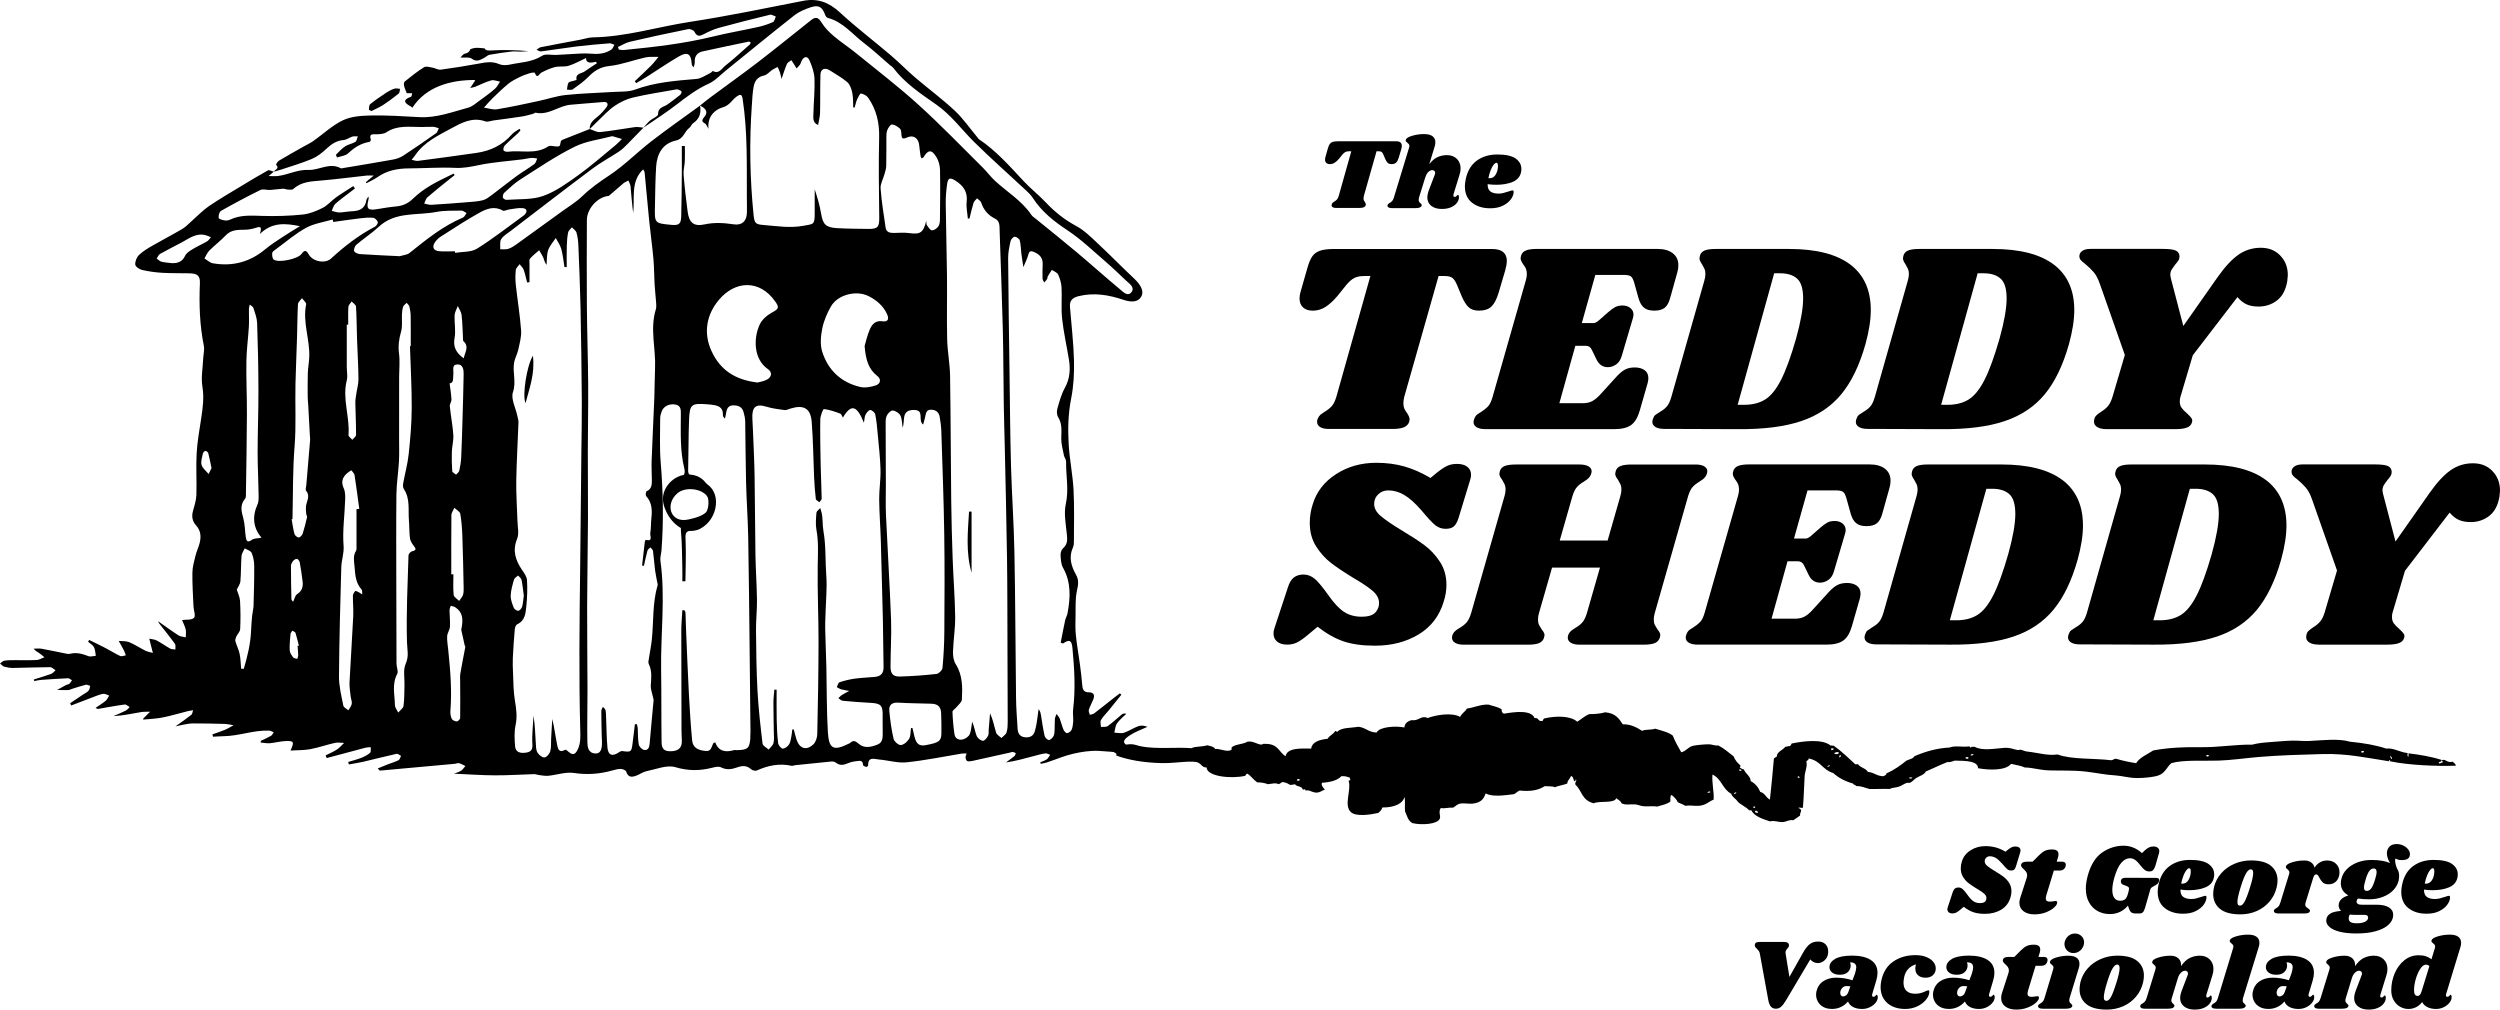 <?xml version="1.0" encoding="UTF-8"?><svg id="Layer_1" xmlns="http://www.w3.org/2000/svg" viewBox="0 0 770.81 311.28"><defs><style>.cls-1{fill:none;}.cls-2{fill-rule:evenodd;}</style></defs><path d="M152.11,15.53c-1.64.09-2.32.13-2.66-.6-1.48-.15-2.97-.43-4.45.27-.1.28-.23.53-.42.73-.28.3-.68.51-1.25.62-.54.1-.96.81-1.37,1.18,1.39.11,2.75-.2,3.47.35,1.53,1.16,2.64.39,3.88-.25.56-.29,1.05-.83,1.62-.94,2.26-.41,4.54-.73,6.82-1,.91-.11,1.84.05,2.76.03.82-.02,1.63-.1,2.45-.16-3.67-.29-7.27-.44-10.85-.24Z"/><path d="M84.38,52.97s0,0,.01,0c0,0,0,0,0,0,0,0,0,0,0,.01h0Z"/><path d="M181.81,39.77s0,0,0,.01c0,0,.01-.01.02-.02,0,0,0,0,0,0,0,0,0,0,0,0Z"/><path d="M198.41,39.34s0,0,0,.01c0,0,0,0,.01-.01,0,0,0,0,0,0,0,0,0,0,0,0Z"/><path d="M356.9,232.04c-1.03,0-2.1.17-3.09-.04-1.82-.38-3.76-.68-5.36-1.54-2.49-1.33-2.49-2.17-.07-3.76,1.65-1.09,3.59-1.75,5.4-2.6-.91-.37-1.93-.52-2.79-.21-1.53.55-2.9,1.53-4.44,2.03-.89.29-1.98,0-2.97-.03.25-.95.28-2.06.8-2.82.77-1.12,1.9-2,2.88-2.98-.59-.16-1.02-.1-1.31.14-1.48,1.2-2.87,2.53-4.41,3.64-.5.36-1.38.19-2.08.26-.02-.71-.31-1.58-.01-2.11.63-1.09,1.58-1.98,2.39-2.97,1.31-1.61,2.6-3.23,3.9-4.84-.15-.14-.3-.29-.45-.43-.53.4-1.08.78-1.6,1.2-2.12,1.67-4.21,3.36-6.35,4.99-.34.26-.87.29-1.31.43-.12-.51-.46-1.09-.32-1.52.33-1.07.9-2.07,1.34-3.12.55-1.33.29-2.3-1.34-2.3-1.67,0-1.94-1-2.04-2.35-.16-2.04-.41-4.08-.68-6.12-.41-3.07-.96-6.13-1.28-9.21-.2-1.88-.13-3.8-.09-5.69.06-2.67-.14-5.42.44-7.99.41-1.79.62-3.29-.27-4.86-1.53-2.71-2.34-5.45-.95-8.5.28-.61.28-1.39.28-2.09,0-5.22.16-10.46-.12-15.67-.25-4.66-1.22-9.28-1.49-13.94-.27-4.7-.19-9.4.75-14.11.77-3.84.98-7.86.88-11.78-.14-5.52-.8-11.02-1.24-16.52-.16-1.99.81-2.87,2.72-3.33,4.75-1.15,9.24-.38,13.77,1.14,2.97,1,4.72.47,5.55-1.09.81-1.52-.12-3.46-2.26-5.47-3.81-3.57-7.46-7.33-11.28-10.89-2.06-1.92-4.13-4-6.57-5.31-3.57-1.91-6.6-4.32-9.35-7.24-2.18-2.31-4.71-4.28-6.87-6.6-4.31-4.63-8.48-9.37-13.79-12.93-.21-.14-.33-.41-.5-.61-2.3-2.75-4.35-5.76-6.95-8.19-3.87-3.62-8.16-6.77-12.2-10.22-2.58-2.21-4.95-4.66-7.54-6.86-5.2-4.43-10.65-8.57-15.66-13.19-3.37-3.11-6.85-4.46-11.38-3.57-11.61,2.27-23.2,4.69-34.89,6.48-10,1.54-19.75,4.62-29.97,4.77-1.25.02-2.5.48-3.75.71-4.09.77-8.19,1.52-12.27,2.33-.46.09-.86.51-1.28.78.48.18.98.57,1.43.51,3.71-.48,7.4-1.1,11.11-1.55,3.31-.4,6.63-.67,9.95-.94.49-.04,1.02.29,1.52.44-.3.5-.48,1.19-.91,1.48-1.98,1.33-4.17,1.48-6.52,1.26-1.94-.18-3.92.05-5.88.13-1.54.06-3.08.18-4.62.26-1.47.07-3.29-.42-4.36.27-3.1,1.99-6.62,1.99-9.97,2.72-1.06.23-2.36.25-3.32-.17-2.13-.94-4.14-.52-6.24-.14-3.9.7-7.81,1.35-11.74,1.87-.8.11-1.67-.49-2.52-.63-.87-.15-2.01-.51-2.62-.12-2.09,1.31-4.03,2.87-5.96,4.42-.26.21-.28.92-.18,1.34.19.78.55,1.52.82,2.25h1.66c-.1.37-.11,1-.32,1.07-3,1.09-1.85,2.07.03,3.08.12.07.23.23.33.36,4.28-6.58,11.78-8.59,19.3-8.59-.06.05-.11.1-.17.14.1-.02.2-.04.31-.05-.71,1.08-1.05,1.6-1.57,2.39.76-.19,1.18-.25,1.57-.4,1.64-.66,3.22-1.5,4.91-1.96.81-.22,1.81.24,2.72.4-.52.74-.92,1.63-1.59,2.21-1.55,1.33-3.2,2.54-4.86,3.73-1.07.77-2.14,1.74-3.36,2.07-4.96,1.34-9.83,3.23-15.13,2.92-4.94-.28-9.89-.59-14.83-.5-2.91.05-6.1.25-8.65,1.46-3.32,1.58-6.11,4.26-9.17,6.42-.96.67-2.04,1.16-3.06,1.74-2.52,1.43-5.06,2.83-7.54,4.32-.41.25-.94,1.17-.86,1.25,1.17,1.22-.41,1.48-.7,2.15,0,0,0,0,0,0,0,0,0,0-.01,0,.79-.23,1.59-.44,2.38-.7,3.12-1.05,6.3-1.96,9.33-3.24,1.63-.69,3.14-1.86,4.45-3.09,1.55-1.45,3.12-2.56,5.33-2.74.93-.07,1.79-.77,2.72-1.06.52-.16,1.12-.06,1.68-.08-.23.58-.3,1.43-.74,1.7-.94.59-2.16.74-3.09,1.34-1.07.7-1.96,1.68-2.87,2.59-.1.1.3.88.31.87,1.16-.37,2.58-.48,3.4-1.25,1.91-1.79,3.95-3.11,6.55-3.53.2-.03.53-.52.47-.69-.64-1.94.58-1.65,1.79-1.67,1.02-.02,2.22-.09,3.02-.62,3.41-2.28,7.18-1.6,10.88-1.62,1.17,0,2.34-.1,3.51-.06.58.02,1.16.28,1.74.43-.25.52-.37,1.23-.79,1.52-3.35,2.37-6.73,4.71-10.17,6.95-.92.6-2.06,1.01-3.15,1.2-5.08.92-10.18,1.75-15.27,2.6-.28.05-.63.18-.83.07-3.46-1.89-6.68.68-10.04.52-3.29-.15-6.2,1.5-9.36,1.88-.79.09-1.61.01-2.85.01.77-.65,1.19-1,1.59-1.34h0s0,0,0-.01c-.61-.15-1.39-.61-1.8-.39-2.77,1.52-5.48,3.16-8.18,4.8-3.38,2.05-6.81,4.03-10.07,6.26-1.9,1.3-3.5,3.02-5.24,4.54-.94.82-1.8,1.79-2.87,2.42-3.04,1.8-6.19,3.41-9.25,5.18-1.47.85-2.97,1.74-4.17,2.91-.71.69-1.22,1.99-1.12,2.95.06.63,1.29,1.45,2.12,1.64,2.06.47,4.18.76,6.29.88,2.75.16,5.52.08,8.29.15,2.54.06,3.32.78,3.22,3.13-.28,6.46-.06,12.87,1.22,19.23.24,1.2-.13,2.52-.19,3.79-.13,2.95-.72,5.97-.25,8.82.55,3.32.12,6.44-.36,9.64-.54,3.62-1.22,7.24-1.42,10.89-.24,4.28.06,8.59-.08,12.88-.06,1.67-.63,3.33-1.07,4.97-.44,1.65-.16,3.13.97,4.37,1.52,1.67,1.6,3.57,1.07,5.57-.34,1.3-.94,2.53-1.26,3.83-.42,1.7-.92,3.43-.94,5.16-.05,3.44.18,6.89.33,10.33.05,1.25.74,3.02.17,3.61-.71.74-2.43.5-3.69.68.42,1.04.91,1.96,1.13,2.94.18.76.02,1.59.01,2.4-.76-.2-1.64-.22-2.26-.62-2.13-1.37-4.17-2.88-6.24-4.34.12.45.38.76.63,1.08,1.52,1.95,3.09,3.86,4.53,5.87.29.41.11,1.16.15,1.75-.53-.08-1.14-.02-1.58-.26-1.42-.79-2.75-1.76-4.19-2.52-.67-.35-1.52-.38-2.29-.55.18.73.37,1.46.55,2.18.19.74.38,1.47.57,2.21-.76-.22-1.58-.32-2.28-.67-1.69-.84-3.28-1.92-5.01-2.64-.97-.4-2.16-.28-3.25-.39.54.98,1.11,1.95,1.62,2.95.24.47.38.99.57,1.49-.57.09-1.26.42-1.7.22-1.54-.71-2.98-1.63-4.48-2.42-1.69-.88-3.42-1.71-5.13-2.55-.11.19-.21.39-.32.58.62.54,1.45.97,1.81,1.65.41.77.4,1.77.57,2.67-.76.05-1.61.35-2.25.11-1.87-.72-3.69-1.25-5.71-.73-.52.13-1.13-.04-1.68-.15-2.36-.46-4.71-.99-7.08-1.41-.79-.14-1.62-.02-2.44-.02.47.7,1,.88,1.45,1.18.66.44,1.25.96,1.87,1.45-.8.3-1.58.82-2.4.86-2.26.12-4.54.03-6.8.05-1.06.01-2.14,0-3.18.17-.47.08-.87.57-1.31.87.42.33.78.82,1.26.96.87.25,1.81.41,2.72.4,3.82-.05,7.65-.22,11.47-.24.56,0,1.11.62,1.67.96-.45.38-.84.93-1.36,1.12-1.76.64-3.56,1.15-5.34,1.71.04.17.09.34.13.51.65-.12,1.3-.31,1.95-.36,2.82-.21,5.65-.4,8.47-.52.4-.02.81.41,1.21.63-.27.37-.49.8-.83,1.09-.25.21-.68.2-.99.36-.93.49-1.85,1.02-2.77,1.53,1.14.02,2.27.07,3.41.04.41-.01.81-.26,1.21-.38,1.42-.44,2.83-.92,4.27-1.27.39-.09.88.24,1.33.37-.16.5-.19,1.11-.51,1.46-.47.51-1.14.83-1.73,1.22-1.32.88-2.64,1.77-3.96,2.65.11.23.23.46.34.7,2.13-.82,4.26-1.65,6.4-2.45,1.12-.42,2.24-.92,3.4-1.14.58-.11,1.26.34,1.9.53-.35.54-.59,1.21-1.07,1.6-.98.81-2.08,1.48-3.13,2.2.53.37.79.32,1.05.27,2.64-.45,5.28-.96,7.94-1.31.47-.06,1.02.51,1.53.79-.39.36-.72.84-1.17,1.07-1.25.63-2.56,1.15-3.84,1.72,2.93-.16,5.68-.74,8.45-1.23.93-.16,1.9-.09,2.85-.13-.69.69-1.38,1.37-2.06,2.07-.07.07-.05.21-.08.36,2-.2,3.99-.25,5.93-.64,2.68-.53,5.31-1.33,7.96-1.99.49-.12,1.01-.17,1.51-.26-.18.48-.21,1.14-.55,1.42-1.46,1.16-3,2.21-4.9,3.58,1.07-.24,1.76-.43,2.47-.55.96-.16,1.94-.38,2.9-.38,3.24,0,6.48.05,9.71.15.96.03,1.9.26,2.86.4-.87.47-1.71,1.02-2.62,1.4-1.28.54-2.61.96-3.92,1.43.07.24.13.48.2.72,1.1-.06,2.21-.14,3.31-.16,4.73-.07,9.24-1.91,13.99-1.72.48.02.94.34,1.41.52-.27.37-.46.86-.82,1.07-1.01.59-2.09,1.05-3.15,1.56-.02.17-.04.34-.06.52.94.08,1.89.3,2.82.22,1.62-.14,3.21-.6,4.82-.67,2.62-.11,2.79.21,1.57,2.92,2.15-.13,4.13-.06,6.03-.41,2.57-.48,5.06-1.36,7.62-1.94.91-.2,1.91-.02,2.87,0-.73.69-1.39,1.5-2.22,2.04-1.09.71-2.32,1.22-3.49,1.81.12.27.23.55.35.82,3.94-1.06,7.89-2.13,11.84-3.16.56-.15,1.16-.14,1.74-.2-.06.6.11,1.44-.21,1.73-.75.67-1.7,1.17-2.64,1.54-1.33.52-2.73.87-4.1,1.29.06.26.13.51.19.77,1.47-.27,2.96-.48,4.41-.82,3.44-.8,6.86-1.69,10.3-2.45.39-.09.92.4,1.38.63-.25.46-.39,1.14-.77,1.33-1.06.54-2.23.87-3.35,1.3-1.03.4-2.04.82-3.06,1.24.4.54.6.67.79.66,7.68-.69,15.35-1.38,23.03-2.09.42-.04.88-.29,1.25-.19.68.19,1.3.57,1.95.87-.43.49-.79,1.09-1.32,1.44-.62.41-1.39.6-2.19.93,4.38.19,8.48.49,12.59.51,4.03.02,8.07-.25,12.1-.37.47-.01.95.21,1.43.27.97.11,1.97.33,2.92.24,2.66-.26,5.4-1.26,7.95-.87,4.06.61,7.88.33,11.75-.75.89-.25,1.81-.51,2.71-.49.58.01,1.52.41,1.65.83.59,1.89,1.81,1.74,3.19,1.2,1.05-.41,2.03-1.13,3.11-1.35,2.94-.59,6.23-2,8.83-1.23,3.98,1.18,7.58,1.16,11.41.17.86-.22,1.98-.48,2.67-.12,1.79.92,3.42.59,5.13-.02,1.49-.53,2.86-.57,4.16.61.4.36,1.3.6,1.74.4,3.45-1.57,6.98-2.29,10.75-1.46.32.07.69-.14,1.04-.18,3.72-.39,7.45-.79,11.18-1.14.46-.04,1.07.05,1.41.33,1.25,1.03,2.45.75,3.77.19.77-.33,1.63-.53,2.47-.61.9-.08,2.11-.54,2.15,1.17,0,.21.59.49.95.58.17.05.62-.27.62-.41-.08-2.9,1.99-1.98,3.43-1.86,2.81.23,5.66,1.14,8.39.86,5.75-.59,11.43-1.78,17.14-2.71.47-.08.96,0,1.43,0-.13.4-.38.81-.35,1.21.03.4.25,1.03.52,1.11.5.16,1.12.06,1.67-.06,3.86-.84,7.71-1.71,11.56-2.57.28-.06.56-.2.83-.17.32.04.62.22.92.35-.13.3-.17.7-.39.88-.85.7-1.77,1.34-2.66,1.99,2.92-.41,5.67-1.18,8.43-1.92,1.23-.33,2.46-.68,3.71-.87.47-.07,1,.28,1.5.43-.34.47-.59,1.07-1.03,1.39-.59.42-1.34.63-2.02.92.04.16.08.32.13.48.64-.14,1.29-.22,1.91-.43,2.69-.89,5.32-2.04,8.07-2.67,2.59-.6,5.31-1.02,7.95-.89,4.8.23,9.57.98,14.35,1.41,1.26.11,2.56-.16,3.84-.25-.01-.23-.03-.46-.04-.68ZM194.2,12.88c5.97-1.39,11.97-2.68,17.98-3.9.6-.12,1.71.35,1.96.86.79,1.55,1.65,1.33,2.91.67,1.46-.77,3-1.48,4.58-1.92,5.23-1.44,10.5-2.76,15.77-4.04.53-.13,1.2.35,1.8.55-.28.59-.41,1.5-.86,1.7-1.47.65-3.02,1.17-4.6,1.52-4.62,1.03-9.29,1.81-13.89,2.94-9.02,2.21-18.2,3.24-27.41,4.15-.54.05-1.09-.07-1.63-.11-.09-.27-.19-.54-.28-.81,1.22-.55,2.39-1.31,3.66-1.61ZM151.77,30.39c1.62-1.57,3.24-3.15,4.98-4.58,1.02-.83,2.25-1.44,3.44-2.03,1-.5,2.08-.87,3.15-1.21.5-.16,1.49-.28,1.54-.14.82,2.12,1.33.31,2.06-.06,1.34-.68,2.74-1.34,4.18-1.69,1.35-.33,2.89.01,4.2-.4,1.85-.57,3.57-1.56,5.39-2.4q-.14,2.01,3.01,1.16c.11.15.22.31.33.46-1.27.84-2.56,1.64-3.8,2.53-.97.7-2.9.53-2.48,2.6,0,.03-.55.17-.84.27-.57.19-1.38.22-1.64.62-.37.57-.34,1.4-.48,2.12.6-.02,1.37.2,1.78-.09,1.67-1.18,3.36-2.37,4.78-3.82,1.84-1.88,3.68-3.08,6.51-3.38,3.76-.4,7.4-1.82,11.13-2.65,1.29-.29,2.68-.12,4.03-.17-.76.91-1.47,1.88-2.31,2.72-1.63,1.64-3.34,3.2-5.01,4.8.15.19.29.39.44.58,1.13-.67,2.27-1.32,3.37-2.02,3.28-2.08,6.48-4.29,9.83-6.23,2.62-1.52,3.71-.79,3.91,2.25.02.34.1.67.62,1.11.11-.52.35-1.05.32-1.56-.1-1.76.68-2.93,2.35-3.31,4.76-1.07,9.54-2.04,14.31-3.04.16-.03.36.15.58.25-.08.23-.1.48-.23.6-2.54,2.24-5.02,4.55-7.68,6.64-1.02.8-1.84,2.61-3.74,1.57-.1-.06-.46.48-.75.61-1.42.66-2.83,1.71-4.31,1.84-6.43.54-12.81,1.02-18.96,3.29-2.06.76-4.48.57-6.75.72-4.87.32-9.76.42-14.6.94-2.85.3-5.64,1.27-8.46,1.87-4.23.9-8.45,1.83-12.71,2.53-1.29.21-2.69-.32-4.05-.51.86-.94,1.67-1.93,2.58-2.81ZM68.15,65.01c3.99-2.26,8.04-4.42,12.16-6.44.78-.38,1.94.05,2.92,0,1.35-.08,2.7-.3,4.05-.39.45-.03.92.24,1.38.26.59.02,1.4.17,1.74-.15,2.45-2.25,5.47-2.36,8.53-2.62,4.72-.4,9.41-1.03,14.12-1.54.55-.06,1.1,0,2.17,0-1.08.91-1.75,1.48-2.42,2.05.07.1.14.2.2.3,1.15-.63,2.37-1.16,3.44-1.9,2.92-2.04,6.18-2.64,9.66-2.66,4.73-.02,9.47-.39,14.19-.16,2.6.13,4.94-.35,7.44-.87,4.42-.91,8.96-1.2,13.45-1.77.9-.11,1.8-.36,2.7-.43.58-.05,1.17.12,1.76.19-.28.57-.41,1.35-.87,1.69-1.82,1.34-3.78,2.48-5.61,3.81-2.55,1.86-5,3.86-7.53,5.75-.83.62-1.7,1.31-2.66,1.58-1.42.39-2.93.48-4.41.6-3.87.32-7.75.61-11.63.84-.7.04-1.43-.25-2.14-.39.32-.65.49-1.48,1-1.93,2.13-1.86,4.36-3.61,6.56-5.39.59-.48,1.2-.95,1.8-1.42-.09-.17-.18-.34-.28-.5-2.39,1.21-4.85,2.29-7.14,3.67-1.93,1.16-3.81,2.51-5.41,4.08-1.53,1.5-3.19,2.21-5.25,2.39-1.97.18-3.93.51-5.89.84-2.7.45-3.29-.14-2.62-2.75.09-.34.17-.67.02-1.15-.21.36-.55.71-.61,1.1-.38,2.53-2.01,3.35-4.34,3.43-1.34.04-2.68.36-4.02.38-.77.01-1.54-.32-2.32-.5.35-.73.54-1.64,1.09-2.15,1.41-1.28,2.98-2.38,4.49-3.55.52-.4,1.04-.79,1.56-1.19-.17-.25-.33-.5-.5-.74-1.77,1.15-3.58,2.23-5.3,3.46-1.43,1.02-2.62,2.48-4.16,3.26-1.91.97-4.04,1.83-6.14,2.05-4.13.42-8.32.55-12.47.42-3.38-.1-6.7-.37-9.87,1.13-.49.23-1.13.35-1.66.27-.7-.12-1.86-.41-1.91-.78-.11-.69.2-1.87.72-2.16ZM177.09,45.28c3.65-1.81,7.96-2.3,11.69-3.3,1.3.38,2.14.62,2.98.87-.62.61-1.2,1.27-1.87,1.82-3.82,3.13-7.53,6.42-11.53,9.3-3.42,2.46-6.97,5.06-10.87,6.44-3.49,1.24-7.53.92-11.33,1.21-.37.03-1.06-.41-1.12-.72-.08-.47.11-1.18.46-1.49,1.58-1.42,3.12-2.93,4.9-4.06,5.49-3.49,10.9-7.19,16.7-10.07ZM59.2,76.94c-.82.5-1.77,1.13-2.14,1.95-.88,1.89-2.32,2.31-4.16,2.24-1.05-.14-2.12-.19-3.14-.45-.54-.14-.98-.64-1.46-.97.35-.49.6-1.17,1.07-1.44,2.21-1.25,4.5-2.36,6.73-3.57,2.34-1.27,4.52-3.01,7.46-2.14.51.15.98.4,1.47.6-.39.43-.71.98-1.19,1.26-1.52.89-3.15,1.6-4.65,2.52ZM64.33,146.16c-.76-.93-1.88-1.76-2.18-2.82-.3-1.06.17-2.36.41-3.53.07-.32.53-.78.8-.78.3,0,.79.42.87.74.37,1.42.63,2.88.99,4.56-.27.55-.58,1.19-.9,1.82ZM78.17,186.77c-.03.98-.31,1.95-.41,2.93-.15,1.54-.28,3.08-.34,4.62-.15,4.1-1.11,8-2.25,11.88-.27,0-.54,0-.81-.01-.15-1.54-.17-3.1-.48-4.6-.27-1.31-.92-2.53-1.29-3.83-.12-.42.03-.98.22-1.41.37-.82,1.2-1.57,1.24-2.37.14-2.89.13-5.8-.04-8.7-.07-1.22-.68-2.41-1.01-3.48.36-.79,1.03-1.65,1.12-2.57.23-2.6.15-5.23.35-7.83.06-.8.65-1.56.99-2.33.74.45,1.85.75,2.13,1.4.53,1.25.78,2.7.79,4.07.03,4.08-.09,8.17-.21,12.25ZM77.68,166.43c-1.42,1.07-1.74.29-1.91-.87-.27-1.89-.24-3.85-.73-5.67-.58-2.16-1.15-4.12.5-6.09.38-.45.28-1.35.29-2.04.12-8.05.27-16.1.3-24.14.02-5.44-.25-10.87-.16-16.31.05-3.51.55-7.02.76-10.53.11-1.83,0-3.68.02-5.51,0-.45.17-.91.27-1.36.38.34.98.62,1.11,1.04.48,1.52,1.09,3.08,1.15,4.65.24,6.93.39,13.86.4,20.79.02,6.35-.24,12.7-.25,19.06,0,4.17.23,8.35.29,12.52.02,1.19.13,2.53-.33,3.56-1.71,3.81-1.3,7.26,1.23,10.27-1.14.22-2.26.13-2.93.63ZM81.82,76.82c-4.74,3.98-10.15,5.41-16.19,4.36-.93-.16-1.74-.98-2.6-1.5.49-.81.85-1.76,1.5-2.41,1.62-1.63,3.48-3.02,5.05-4.69,1.72-1.82,3.83-1.71,6-1.75,1.08-.02,2.19-.23,3.22-.57,1.28-.43,2.14-.61,1.31,1.89,3.88-3.78,8.03-3.27,12.37-2.42-1.77,1.1-3.56,2.15-5.29,3.3-1.82,1.21-3.69,2.38-5.36,3.79ZM91.95,201.87c0,.43-.17.86-.27,1.29-.44-.15-1.06-.17-1.29-.47-.48-.65-1.03-1.43-1.07-2.19-.08-1.67.1-3.36.25-5.04.03-.35.37-.68.57-1.01.33.22.86.37.96.67.42,1.29.71,2.63,1.05,3.95-.14.03-.27.06-.41.09.07.9.18,1.81.2,2.71ZM91.59,183.21c-.61.37-.78,1.46-1.21,2.33-.16-.23-.51-.48-.52-.75-.09-3.44-.16-6.88-.15-10.32,0-.51.33-1.1.67-1.52.28-.34.84-.69,1.2-.63.33.06.75.63.83,1.03.36,1.94.65,3.9.88,5.86.2,1.63-.1,3.01-1.71,4ZM94.44,149.65c-.05.56-.34,1.35-.08,1.65,1.45,1.72.08,3.32-.04,4.96-.05.74.03,1.49.1,2.23.03.33.32.68.25.97-.4,1.7-.8,3.4-1.34,5.05-.17.51-.78,1.18-1.22,1.2-.44.02-1.19-.6-1.32-1.07-.41-1.49-.6-3.04-.87-4.57.09,0,.17-.01.26-.02.18-7.5.05-15.03.65-22.5.51-6.43.12-12.82.27-19.23.12-4.87.34-9.74.49-14.62.1-3.31.09-6.63.28-9.94.04-.63.81-1.22,1.24-1.82.45.64,1.39,1.37,1.28,1.89-1.15,5.58,1.23,10.92.95,16.42-.08,1.63-.39,3.24-.44,4.87-.08,2.47-.04,4.95-.03,7.42,0,.78.12,1.55.16,2.33.18,3.22.34,6.44.52,9.66.02.35.09.71.07,1.06-.39,4.69-.79,9.38-1.19,14.07ZM102.09,79.71c-1.85,1.69-5.65.95-6.89-1.25-.79-1.41-1.33-1.41-2.24-.16-1.12,1.55-7.01,2.82-8.55,1.75-.44-.31-.56-1.38-.47-2.05.06-.44.71-.85,1.16-1.18,3.07-2.24,5.98-4.78,9.28-6.58,2.47-1.35,5.45-1.75,8.2-2.57.05.26.11.51.16.77,2.77-.38,5.54-.8,8.32-1.13,1.33-.16,2.69-.29,4-.16.54.05,1.23.75,1.42,1.3.12.35-.42,1.21-.87,1.45-5.01,2.6-9.39,6.02-13.54,9.81ZM109.78,134.09c0,.5-.75,1-1.15,1.51-.41-.49-1.22-1.01-1.18-1.47.45-5.64-1.98-11.18-.53-16.87.32-1.26.01-2.67,0-4.01,0-4.38,0-8.76,0-13.14.15,0,.3,0,.45,0,0-1.84-.08-3.68.05-5.51.04-.57.65-1.1,1-1.65.47.52,1.31,1.02,1.35,1.58.2,3.3.2,6.62.31,9.93.14,4.14.41,8.27.44,12.41.01,1.63-.49,3.26-.72,4.9-.12.81-.26,1.64-.24,2.46.06,3.29.23,6.59.22,9.88ZM110.58,182.58c-.34-.17-.95-.47-1.04-.36-.34.4-.72.94-.73,1.43-.03,2.12.21,4.25.1,6.36-.33,6.77-.8,13.53-1.14,20.31-.07,1.45.18,2.93.34,4.38.08.77.46,1.56.35,2.29-.11.71-.68,1.35-1.05,2.02-.54-.48-1.44-.88-1.55-1.44-.58-2.97-1.36-5.99-1.34-8.98.07-11.24.4-22.48.71-33.71.06-2.18.88-4.37.71-6.51-.38-4.78.33-9.48.48-14.22.04-1.19.05-2.52-.42-3.55-.89-1.93-.48-3.37,1-4.67.4-.36.88-.63,1.32-.94.34.49.91.95,1,1.48.54,3.47.98,6.96,1.45,10.44-.28.02-.56.04-.85.07,0,3.87,0,7.75,0,11.62,0,.42.05.92-.16,1.25-.98,1.58-.58,3.18-.44,4.89.2,2.55.34,4.99,2.16,7.02.28.32.14,1.01.2,1.53-.36-.23-.7-.5-1.08-.7ZM111.12,78.36c-.68-.05-1.69-.41-1.9-.9-.22-.49.16-1.58.64-1.99,2.25-1.92,4.77-3.55,6.94-5.56,5.09-4.74,11.69-3.41,17.65-4.55,2.54-.49,5.21-.38,7.82-.43.52-.01,1.05.49,1.58.76-.36.47-.61,1.18-1.09,1.38-6.21,2.61-11.34,6.81-16.53,10.95-.69.55-1.78.6-2.96.97-3.95-.2-8.05-.36-12.14-.64ZM127.08,169.96c-.46.1-1.11.82-1.13,1.27-.27,8.92-.72,17.85-.47,26.76.06,2.32.68,4.28-.4,6.68-.85,1.88-.29,4.4-.37,6.64-.07,2.11,0,4.25-.3,6.33-.1.75-1.06,1.38-1.63,2.06-.36-.77-1.01-1.53-1.02-2.31-.05-3.2-.98-6.46.71-9.6.42-.78-.21-2.07-.22-3.12-.04-7.78-.05-15.55-.06-23.33,0-9.63-.08-19.25.03-28.88.04-3.37.59-6.72.78-10.09.13-2.26.05-4.53.05-6.79,0-6.37,0-12.73.01-19.1,0-2.48.28-4.99-.03-7.43-.3-2.36-.04-4.5.62-6.77.5-1.71.18-3.66.28-5.49.04-.77.14-1.57.41-2.29.16-.44.69-.75,1.05-1.12.28.37.72.7.82,1.11.23.96.4,1.95.41,2.94.05,3.11.02,6.22.02,9.33-.08,0-.16,0-.24,0,.2,6.36.57,12.71.54,19.07-.02,4.72-.43,9.46-.93,14.16-.33,3.07-1.17,6.09-1.72,9.14-.09.52-.06,1.22.22,1.64,2.01,3.01,1.3,6.42,1.57,9.69.15,1.83.08,3.69.32,5.51.11.8.62,1.62,1.14,2.29.69.89.97,1.38-.46,1.71ZM141.94,207.57c-.15.92-.06,1.89-.06,2.83.01,3.67.06,7.33,0,11,0,.37-.69,1.04-1.06,1.03-.53,0-1.32-.37-1.53-.8-.35-.73-.48-1.65-.42-2.46.51-6.3-.04-12.55-.67-18.81-.14-1.41-.41-2.82-.33-4.22.05-.98.8-1.92.86-2.9.1-1.69-.12-3.39-.13-5.09,0-.45.24-.9.38-1.36.45.14.95.18,1.34.42,2.35,1.48,2.6,3.71,1.89,6.94.25,1.14.65,2.95,1.05,4.77.05.2.23.41.2.59-.5,2.68-1.06,5.36-1.51,8.05ZM140.97,112.35c1.87-.05,2.01,1.73,1.98,3.16-.08,4.73-.22,9.47-.36,14.2-.11,3.82-.22,7.64-.4,11.46-.07,1.33-.3,2.67-.59,3.97-.1.46-.64.81-.98,1.21-.41-.35-1.15-.68-1.18-1.06-.15-2-.19-4.02-.12-6.03.06-1.73.56-3.46.45-5.16-.2-2.94-.78-5.86-1.08-8.8-.07-.71.55-1.47.51-2.19-.08-1.6-.37-3.19-.58-4.9,1.39-.14,1.02-1.66,1.16-2.94.13-1.09-.56-2.85,1.19-2.9ZM139.14,177.06c0-6.08-.03-12.15.04-18.23,0-.76.6-1.51.91-2.27.64.62,1.7,1.16,1.83,1.87.4,2.28.55,4.62.64,6.94.19,5.34.29,10.68.4,16.03.01.7,0,1.45-.24,2.1-.24.65-.76,1.19-1.16,1.78-.59-.61-1.61-1.18-1.68-1.85-.22-2.1-.08-4.24-.08-6.36-.22,0-.44,0-.66,0ZM142.99,110.5c-2.38-1.74-3.35-3.54-2.83-6.34.41-2.23-.1-4.62,0-6.94.05-.97.64-1.91.98-2.86.41.9,1.06,1.77,1.17,2.7.28,2.36.31,4.75.44,7.13.02.35-.05.84.15,1.02,1.85,1.67.46,3.31.07,5.29ZM147.04,76.68c-1.8,1.13-4.46.89-6.72,1.28-.02-.16-.05-.32-.07-.48-1.63,0-3.27.12-4.88-.03-1.78-.17-2.26-1.35-1.22-2.82.44-.62,1.02-1.21,1.66-1.62,4-2.54,7.95-5.19,12.1-7.47,2.11-1.16,4.53-2.11,7.09-.62.44.26,1.3-.25,1.98-.34,1.38-.18,2.78-.53,4.14-.41,1.33.11,1.63,1,.61,2.06-.05.05-.11.1-.16.14-4.82,3.48-9.5,7.18-14.53,10.32ZM179.26,138.56c-.13,12.11-.26,24.23-.38,36.34-.09,8.48-.23,16.96-.23,25.44,0,8.28.02,16.56.26,24.84.06,2.13.13,4.11-.86,6.06-.68,1.33-1.42,1.69-2.62.66-.35-.3-.96-.84-1.14-.74-2.15,1.21-2.31-.61-2.56-1.78-.52-2.53-.8-5.1-1.46-7.71-.12,2.07-.24,4.14-.35,6.21-.07,1.27.08,2.6-.27,3.8-.22.77-1.13,1.83-1.78,1.86-.72.04-1.75-.8-2.17-1.53-.46-.8-.44-1.91-.5-2.89-.17-2.82-.27-5.64-.7-8.47-.14,2.95-.54,5.91-.35,8.84.13,1.92-.67,2.4-2.15,2.59-1.55.19-3.04-.11-3.18-1.94-.17-2.16-.31-4.42.14-6.51.57-2.67.22-5.14-.22-7.75-.46-2.76-.43-5.61-.56-8.42-.07-1.55-.13-3.11-.06-4.65.14-2.96.35-5.92.61-8.87.05-.52.35-1.28.74-1.46,2.46-1.12,2.59-3.44,2.81-5.56.28-2.66.37-5.37.21-8.05-.06-1.09-.88-2.2-1.54-3.17-2-2.96-3-5.9-1.51-9.55.66-1.63.15-3.75.1-5.65-.11-4.09-.43-8.17-.36-12.26.1-5.99.47-11.98.68-17.97.02-.68-.2-1.38-.35-2.07-.52-2.46-2.04-5.25-1.35-7.29,1.1-3.25-.23-6.26.39-9.29.26-1.29.97-2.49,1.24-3.78.42-1.98,1.03-4.02.88-5.99-.34-4.66-1.11-9.28-1.62-13.93-.17-1.54-.18-3.11-.02-4.65.07-.64.77-1.21,1.18-1.82.43.57,1.02,1.08,1.25,1.71.46,1.27.72,2.62,1.07,3.94.24-.04.48-.07.73-.11,0-1.86,0-3.73,0-5.59,0-.57-.14-1.32.16-1.66.83-.95,1.86-1.74,2.81-2.59.45.79.97,1.54,1.32,2.37.29.68.37,1.45.97,2.14.14-1.52.02-3.13.5-4.54.46-1.35,1.53-2.49,2.34-3.73.58,1.12,1.38,2.18,1.7,3.37.5,1.82.67,3.73.98,5.59h.7c0-2.16-.05-4.33.02-6.5.04-1.4.13-2.82.41-4.19.12-.58.76-1.05,1.17-1.57.49.54,1.24,1.01,1.41,1.63.36,1.28.53,2.64.58,3.98.26,6.44.53,12.88.67,19.33.2,9.56.31,19.12.39,28.68.04,4.95-.08,9.9-.13,14.86ZM157.46,183.64c.06-1.67.56-3.34,1.03-4.96.14-.49.82-.83,1.26-1.24.37.46.96.87,1.06,1.39.33,1.59.47,3.22.69,4.83-.16,1.15-.21,2.29-.51,3.37-.15.52-.7,1.22-1.16,1.29-.43.07-1.24-.47-1.42-.92-.47-1.2-.99-2.51-.95-3.76ZM174.11,64.58c-4.98,3.62-9.97,7.23-14.97,10.82-.74.53-1.55,1.05-2.42,1.32-.77.24-1.66.11-2.49.14.07-1.06-.2-2.32.29-3.11.63-1.03,1.85-1.72,2.86-2.49,8.43-6.45,16.82-12.94,25.32-19.29,2.6-1.94,5.5-3.49,8.21-5.29.91-.61,1.71-1.41,2.49-2.19,1.69-1.69,3.34-3.43,5.01-5.14,0,0,0,0-.01.01,0,0,0,0,0-.01-.89-.06-1.79-.28-2.66-.16-3.58.48-7.13,1.17-10.71,1.53-1.03.11-2.14-.6-3.21-.94,0,0-.01.01-.02.02,0,0,0,0,0-.01-2.81,1.1-5.62,2.2-8.41,3.32-.22.09-.47.37-.51.59-.22,1.46-.3,1.54-1.59,1.44-.76-.05-1.73-.36-2.25-.01-3.93,2.61-8.38,1.08-12.55,1.66-.42.06-1.22-.22-1.26-.45-.09-.47.07-1.16.4-1.49,1.29-1.31,2.7-2.51,4.05-3.76.3-.28.53-.62.8-.93-.1-.15-.21-.3-.31-.44-.79.56-1.72.98-2.33,1.69-2.89,3.33-6.59,5.09-10.86,5.72-6.03.88-12.07,1.68-18.12,2.47-.62.08-1.3-.21-1.95-.34.37-.47.77-.92,1.11-1.41,2.7-4,6.97-6.03,10.96-8.19,3.16-1.72,6.61-3.7,10.65-2.24.7.25,1.65-.16,2.49-.28,2.94-.4,5.89-.77,8.82-1.23,1.16-.18,2.3-.53,3.45-.83.27-.07.54-.39.76-.34,4.02.89,7.12-2.19,10.88-2.46,3.38-.24,6.76-.62,10.14-.84,1.04-.07,1.5.63.87,1.52-.68.96-1.5,1.86-2.38,2.65-1.3,1.17-2.95,2.07-2.84,4.18,0,0,0,0,0,0,0,0,0,0,0,0,.84-.83,1.66-1.68,2.52-2.49,1.68-1.58,3.24-3.34,5.13-4.63,1.7-1.16,3.68-2.13,5.68-2.6,4.26-1.01,8.61-1.65,12.93-2.43.28-.05.59-.15.84-.07.44.13.94.3,1.2.63.12.15-.16.84-.43,1.06-1.26,1.02-2.57,1.99-3.89,2.94-1.14.82-2.95.82-2.91,3.05.01.64-1.72,1.25-2.56,1.99-.71.63-1.29,1.41-1.93,2.12,0,0,0,0,0,0,0,0,0,0,0,0,3.48-2.41,7.06-4.68,10.4-7.27,3.09-2.4,6.16-4.69,9.76-6.32,1.93-.87,3.48-2.61,5.18-3.98,7.05-5.7,14.05-11.46,21.17-17.06,1.46-1.15,3.31-1.91,5.1-2.5,2.46-.81,3.55-.06,4.43,2.45.12.34.49.75.81.84,4.69,1.25,7.59,5.07,11.22,7.82,2.76,2.09,5.28,4.49,7.92,6.74.32.28.74.47.99.8,3.6,4.78,8.54,8.04,13.32,11.38,4.62,3.23,7.81,7.73,11.72,11.58,5.14,5.07,10.56,9.85,15.84,14.78.77.72,1.56,1.46,2.13,2.34,2.74,4.27,6.53,7.26,10.74,10.05,4.27,2.82,8.01,6.47,11.92,9.82,2.09,1.79,4.06,3.73,6.07,5.62,1.06.99,2.85,2.1,1.76,3.59-1.16,1.57-2.62-.07-3.6-.88-4.52-3.75-8.89-7.68-13.39-11.46-4.12-3.46-8.33-6.81-12.5-10.21-.49-.4-1.08-.76-1.42-1.27-2.92-4.33-7.38-6.98-11.13-10.41-1.4-1.28-2.53-2.86-3.89-4.2-6.54-6.47-12.93-13.12-19.74-19.29-6.16-5.59-12.79-10.66-19.25-15.92-2.24-1.82-4.68-3.4-6.88-5.27-1.42-1.21-2.81-2.6-3.77-4.18-.95-1.57-1.79-1.89-3.17-.8-5.5,4.35-10.93,8.78-16.49,13.05-4.76,3.66-9.66,7.14-14.49,10.72-1.14.84-2.22,1.75-3.33,2.63,1.91.92,2.5,2.06,1.42,3.37-.8.98-1.13,1.5.18,2.19.31.16.44.67,1.02,1.61-.45-3.94,2.14-5.99,4.33-6.61,2.24-.63,2.88-2.31,4.34-3.34,1.19-.83,1.62-.76,1.86.79,1.54,10.06,1.24,20.2,1.29,30.32,0,1.56.07,3.12.02,4.68-.08,2.65-1.52,3.99-4.1,3.6-3.01-.45-5.91-.64-8.96.02-3.33.72-4.76-.52-5.21-3.89-.5-3.79-.95-7.6-1.25-11.41-.11-1.38.3-2.8.37-4.2.07-1.56.02-3.12.02-4.68-.31,0-.63,0-.94,0,0,2.7.02,5.41,0,8.11-.04,4.53-.06,9.06-.19,13.59-.07,2.38-.71,2.83-3.04,2.62-5.16-.48-5.18-.48-5.06-5.64.09-4.11.11-8.22.37-12.31.26-3.98,1.98-7.15,6.18-8.07,2.33-.51,2.55-2.84,4.12-3.94.44-.31.6-1.02,1.04-1.32,2.03-1.34,2.6-3.2,2.2-5.49-5.02,3.66-10.12,7.22-15.03,11.02-4.36,3.37-8.27,7.38-12.84,10.42-3,1.99-5.87,3.99-8.45,6.5-1.61,1.57-3.58,2.77-5.41,4.1ZM273.28,42.65c0-.85,0-1.75.29-2.52.27-.7.97-1.77,1.43-1.75.85.05,1.78.65,2.46,1.27.39.35.44,1.18.47,1.8.07,1.28.39,1.54,1.69.95,2.03-.93,3.59.18,3.8,2.44.11,1.13.27,2.25.43,3.37.03.19.18.36.31.6.21-.1.46-.13.54-.27,1.44-2.45,2.59-2.54,4.07-.02.65,1.1,1.03,2.52,1.06,3.8.1,5.09.04,10.18-.02,15.28,0,.76-.1,1.66-.51,2.23-.43.6-1.34,1.23-1.98,1.18-.56-.05-1.09-.99-1.55-1.6-.17-.23-.1-.63-.19-1.33-.88,3.7-1.86,4.26-5.31,3.78-1.52-.21-3.09-.07-4.64-.04-1.24.02-2.36-.21-2.57-1.64-.59-4.02-1.25-8.05-1.55-12.09-.1-1.39.77-2.86,1.17-4.3.24-.87.55-1.75.57-2.63.08-2.83.01-5.67.05-8.5ZM252.25,38.5c.21-1.23.56-2.46.59-3.7.1-3.96,0-7.92.13-11.87.05-1.7,1.41-2.19,2.89-1.22,1.81,1.19,3.76,2.21,5.37,3.62.84.73,1.3,2.1,1.54,3.26.31,1.47.22,3.02.3,4.54.15,0,.29.02.44.02.25-.87.43-1.77.79-2.59.29-.66.9-1.8,1.16-1.74.8.17,1.75.64,2.21,1.3,2.55,3.67,3.5,7.74,3.39,12.25-.19,8.21-.08,16.42.03,24.63.04,2.96-.39,3.62-3.4,3.58-3.26-.05-6.52-.05-9.77-.25-3.4-.22-4.23-1.25-4.77-4.54-.41-2.49-1.14-4.93-1.96-7.42,0,2.48,0,4.96,0,7.44,0,3.52-.31,3.25-3.62,3.83-4.05.71-7.9.09-11.85-.24-2.57-.21-3.09-.34-3.36-2.98-1.15-11.3-1.35-22.62-.55-33.96.13-1.91.21-3.83.55-5.7.32-1.74,1.17-3.08,3.22-3.48.93-.18,1.69-1.18,2.56-1.76.51-.34,1.08-.58,1.63-.86.24.54.51,1.07.69,1.63.2.6.31,1.22.51,2.04.59-1.69,1.04-3.21,1.67-4.64.21-.48.89-.76,1.36-1.13.29.45.59.89.87,1.34.25.4.49.8.74,1.2.35-.39.75-.76,1.05-1.19.23-.34.31-.79.51-1.17.74-1.42,1.8-1.55,2.43-.09.77,1.78,1.46,3.73,1.53,5.63.13,3.53-.25,7.07-.33,10.62-.03,1.37-.34,2.94,1.44,3.63ZM202.75,180.48c-1.61,5.49-1.2,11.18-1.78,16.77-.2,1.94-.62,3.86-.9,5.8-.08.55-.27,1.21-.05,1.65,1.08,2.16.78,4.39.63,6.66-.07,1.06.38,2.16.6,3.25.09.47.3.95.26,1.41-.39,4.43-.86,8.86-1.21,13.3-.1,1.18-.52,2.1-1.7,1.9-.65-.11-1.53-1.02-1.65-1.68-.3-1.66-.22-3.38-.32-5.08-.02-.4-.18-.78-.28-1.18-.2,0-.4,0-.59,0-.24,1.94-.47,3.88-.71,5.82-.35,2.79-.43,2.84-3.23,2.47-.34-.04-.76.23-1.09.45-1.97,1.31-3.22.84-3.44-1.55-.27-2.96-.27-5.94-.4-8.92-.04-.85-.02-1.71-.18-2.54-.08-.4-.53-.73-.81-1.08-.17.42-.5.84-.5,1.26,0,2.69.08,5.38.14,8.08,0,.43.05.85.06,1.27.09,2.61-.52,3.85-2.02,3.78-2.26-.11-2.45-2.04-2.48-3.59-.1-5.38.05-10.77.04-16.15-.01-8.43-.13-16.86-.11-25.29.03-9.21.21-18.41.26-27.62.04-6.79-.06-13.59-.05-20.38.01-7.01.16-14.02.11-21.03-.06-7.94-.33-15.87-.4-23.81-.07-8.86-.03-17.72,0-26.58,0-3.28,2.87-6.7,6.08-7.37.27-.06.61-.04.8-.2,1.47-1.24,2.9-2.54,4.38-3.78.44-.37,1.02-.58,1.53-.86.23.57.6,1.13.66,1.72.27,2.75.45,5.5.83,8.28.55-4.6-.9-9.62,3.06-13.43.09.19.43.57.47.99.49,4.93.9,9.87,1.4,14.79.4,3.94.95,7.86,1.31,11.8.23,2.61.21,5.23.36,7.85.11,1.88.34,3.75.47,5.62.05.7.11,1.46-.09,2.11-1.87,6.03.04,12.1-.24,18.14-.14,3.03-.1,6.07-.22,9.11-.26,6.5-.6,13-.84,19.5-.07,1.98.07,3.97.08,5.95,0,1.37-.06,2.7-1.64,3.38-.23.1-.35,1.21-.11,1.49,1.8,2,1.87,4.34,1.6,6.8-.17,1.55-.07,3.14-.35,4.66-.13.73.97,2.65-1.36,2.03-.06-.01-.28.32-.3.51-.3,2.47-.58,4.95-.86,7.42.19.03.38.05.57.08.35-1.56.67-3.13,1.09-4.67.11-.39.58-.69.89-1.03.29.36.77.7.82,1.09.27,1.96.38,3.95.63,5.91.16,1.3.47,2.58.7,3.87.05.27.17.57.1.81ZM231.36,227.35c-.23,3.37-.74,3.86-4.15,3.94-.28,0-.59-.09-.85-.02-2.6.75-4.8.48-5.84-2.4-.37.18-.55.21-.6.31-.55.99-.58,2.51-2.27,2.37-2.68-.23-4.04-1.15-4.25-3.31-.43-4.58-.72-9.18-.97-13.77-.35-6.71-.62-13.43-.9-20.15-.08-1.82-.1-3.65-.18-5.47-.01-.25-.24-.48-.36-.72-.2,0-.41,0-.61,0-.11,2.11-.32,4.22-.32,6.32-.01,10.19.03,20.38.06,30.58,0,1.13.08,2.26.11,3.39.05,2.05-.96,3.08-3.1,3.2-2.17.12-3.12-.55-3.15-2.73-.11-7.43-.02-14.86-.14-22.28-.17-11.25,1.35-22.51-.22-33.76-.14-1.01.25-2.09.33-3.15.69-9.05.51-18.08-.24-27.12-.37-4.5-.17-9.04-.16-13.56,0-.76.22-1.56.5-2.27.63-1.56,2.43-2.37,4.26-2,1.74.35,1.61,1.8,1.61,3.03-.01,5.6-.28,11.2,1.08,16.72.4,1.62-.27,2.64-1.8,3.37-2.51,1.2-2.68,1.7-2.2,4.62.71-.67,1.21-1.16,1.74-1.62,2.19-1.89,4.61-2.07,7.25-.54,1.95,1.13,2.84,3.51,2.3,6.14-.56,2.73-2.57,4.63-5.18,4.91-.63.07-1.26.13-1.89.24-1.16.21-1.41.67-1.28,2.03.37,3.85.33,7.74.44,11.61.04,1.32,0,2.64,0,3.96.32,0,.63,0,.95,0,.04-3.96.22-7.93.07-11.89-.12-3.22-.33-3.58,2.86-3.96,5.53-.65,8.92-9.44,4.44-13.53-1.35-1.24-3.2-2.01-4.93-2.74-1.06-.45-1.63-.85-1.6-2.09.13-5.17.08-10.35.28-15.52.19-4.83.7-5.19,5.47-4.85.78.05,1.55.14,2.32.27,1.66.28,2.74,1.09,2.64,2.98-.02.38.16.76.63,1.17.13-.57.29-1.14.37-1.72.18-1.33.69-2.36,2.21-2.36,1.44,0,2.71.43,3.14,2,.26.95.51,1.94.53,2.92.12,6.3.11,12.6.27,18.9.14,5.66.56,11.31.66,16.96.21,11.55.31,23.1.44,34.65.1,8.42.18,16.83.26,25.25,0,.57-.04,1.13-.07,1.7ZM219.36,108.21c-2.6-5.72-1.44-11.31,2.29-15.75,4.95-5.9,12.5-6.44,17.39.52,1.36,1.93.96,2.3-1.05,3.4-1.5.82-3.08,2.19-3.77,3.71-2.01,4.41-1.79,10.75,2.54,13.71,1.4.96,1.23,2.42-.28,3.24-1.01.55-2.23.7-2.91.9-6.88-.79-11.54-3.86-14.21-9.74ZM259.43,212.55c.79.22,1.61.33,2.42.48-.75.41-1.52.78-2.24,1.24-.42.26-.75.66-1.12.99.45.28.87.77,1.34.81,2.89.27,5.79.48,8.69.64,3.05.16,3.7.84,3.62,3.91-.04,1.7.03,3.4.02,5.1-.01,1.49.12,3.17-1.59,3.84-1.93.76-4.07,1.31-5.83-.25-.99-.88-1.69-1.16-2.67-.21-.05.05-.12.07-.18.1-4.88,2.43-6.32,1.83-6.64-3.49-.4-6.63-.31-13.29-.46-19.94-.09-3.94-.29-7.88-.36-11.82-.04-2.03.09-4.07.15-6.11.09-3.4.45-6.81.19-10.18-.35-4.66-.08-9.39-.89-13.94-.34-1.92-.12-3.83-.57-5.68-.11-.47-.27-.92-.4-1.39-.41.48-1.14.93-1.18,1.44-.15,1.76-.31,3.59,0,5.3.68,3.63.45,7.22.39,10.87-.13,7.86.26,15.73.25,23.59-.01,9.49-.18,18.97-.39,28.46-.02,1.1-.46,2.5-1.22,3.21-2.13,1.99-4.21,1.32-5.16-1.45-.35-1.04-.58-2.11-.86-3.17-.16,0-.31.02-.47.03-.08.66-.11,1.32-.25,1.97-.19.89-.27,1.89-.74,2.62-.4.63-1.31,1.33-1.95,1.29-.53-.03-1.34-1.05-1.42-1.71-.29-2.37-.39-4.78-.44-7.17-.07-3.09-.02-6.18-.02-9.27-.23-.01-.47-.03-.7-.04-.1,1.32-.29,2.64-.29,3.96,0,3.05.09,6.09.12,9.14.01,1.13.17,2.31-.1,3.38-.19.75-.98,1.34-1.5,2.01-.65-.61-1.79-1.16-1.87-1.84-.65-5.4-1.26-10.82-1.56-16.26-.34-6.22-.4-12.46-.46-18.69-.03-3.11.34-6.23.3-9.34-.06-4.61-.39-9.21-.47-13.82-.14-8.2-.13-16.4-.27-24.61-.08-4.75-.34-9.49-.52-14.23-.04-1.06-.11-2.12-.16-3.18-.18-3.57.96-4.78,4.32-3.75,1.8.55,3.7.79,5.58,1.04.57.08,1.21-.26,1.81-.45,4.12-1.28,6.26-.11,6.59,4.13.44,5.64.48,11.31.73,16.97.1,2.26.27,4.51.53,6.76.04.37.73.67,1.12,1,.24-.37.7-.74.69-1.11-.06-3.4-.24-6.79-.31-10.18-.09-4.75-.2-9.5-.12-14.24.02-1.12.85-3.22,1.12-3.19,1.72.2,3.41.81,5.06,1.41.34.13.5.77.78,1.24,2.58-4.34,4.31-3.81,6.5,1.59.19-1.11.17-1.87.47-2.47.32-.61.94-1.44,1.46-1.47.52-.02,1.43.77,1.55,1.33.41,2.01.59,4.06.77,6.1.33,3.66.77,7.32.86,10.98.08,3.03-.43,6.07-.41,9.11.04,4.31.38,8.62.51,12.94.24,8.06.45,16.13.63,24.19.11,4.87.11,9.74.21,14.6.04,1.82-.79,2.83-2.55,3.02-2.11.22-4.24.26-6.34.55-1.59.22-3.18.61-4.7,1.12-.4.13-.56.99-.83,1.51.47.24.92.55,1.42.69ZM272.05,99.06c-2.07-.32-3.15.91-3.81,2.38-.85,1.9-1.28,3.99-1.66,5.24.34,4.14,1.15,7.13,3.93,9.26,1.23.94,1.05,2.39-.53,2.9-1.49.48-3.27.82-4.75.47-5.9-1.38-9.92-5.18-11.72-10.87-.68-2.16-.46-4.8,0-7.09.47-2.38,1.47-4.75,2.69-6.87,2.12-3.68,7.87-5.09,11.65-3.16,2.46,1.26,4.49,2.99,5.65,5.54.73,1.59.21,2.45-1.46,2.2ZM285.45,229.75c-2.09.38-2.95-.41-3.52-2.72-.21-.87-.41-1.74-.61-2.61-.15.03-.29.05-.44.08-.17,1.1-.05,2.37-.57,3.26-.52.9-1.64,1.88-2.57,1.96-.71.06-2.04-1.1-2.23-1.93-.66-2.81-1.04-5.7-1.31-8.58-.17-1.79.74-2.69,2.72-2.57,3.39.21,6.79.22,10.18.33,2.08.06,3,.91,3.08,2.98.08,2.05.1,4.1.08,6.15-.03,2.39-.79,2.91-4.81,3.64ZM291.16,194.78c-.02,3.73-.23,7.47-.57,11.18-.06.69-1.14,1.75-1.84,1.83-3.73.42-7.48.69-11.23.8-2.15.06-2.95-.81-2.95-3.01,0-4.89.34-9.78.16-14.66-.4-10.75-1.08-21.49-1.57-32.24-.14-3.04-.02-6.09-.03-9.13-.02-6.02-.06-12.05-.06-18.07,0-1.06-.1-2.2.27-3.15.3-.76,1.25-1.79,1.87-1.76.85.04,2.02.78,2.4,1.55.54,1.08.48,2.46.68,3.72.87-2.07-.62-5.52,3.61-5.44,3.27.06.98,3.24,2.73,4.49.22-.83.46-1.58.62-2.35.22-1.06.32-2.23,1.78-2.22,1.45,0,2.46.74,2.7,2.21.24,1.47.46,2.95.5,4.43.34,10.54.74,21.08.9,31.63.16,10.06.09,20.12.03,30.18ZM310.36,225.79c-.22.69-1.04,1.18-1.6,1.76-.56-.54-1.43-1-1.63-1.65-.6-1.94-.94-3.96-1.87-5.97-.14,1.62-.27,3.25-.41,4.87-.06.71.08,1.51-.22,2.09-.33.65-1.13,1.59-1.6,1.52-.72-.11-1.64-.84-1.91-1.53-.55-1.4-.72-2.94-1.39-4.38-.22,1.3-.24,2.68-.74,3.86-.3.72-1.27,1.4-2.07,1.61-1.17.31-2.41-.15-2.62-1.52-.35-2.3-.55-4.64-.63-6.96-.02-.47.84-.94,1.24-1.45.6-.76,1.62-1.53,1.66-2.34.19-3.74.27-7.49-1.89-10.9-.67-1.05-.89-2.57-.85-3.86.11-3.6.72-7.2.67-10.79-.08-6.01-.57-12.02-.78-18.04-.21-5.94-.37-11.89-.44-17.83-.14-12.82-.15-25.64-.35-38.45-.06-3.74-.81-7.48-.9-11.22-.15-6.5.02-13.01-.05-19.52-.08-7.49-.31-14.99-.39-22.48-.02-1.97.16-3.96.44-5.92.26-1.82.91-2,2.42-1.07,2.48,1.52,3.96,3.45,3.6,6.61-.19,1.68.22,3.43.36,5.15.17,0,.34,0,.51,0,.4-1.61.75-3.24,1.24-4.82.17-.53.71-.94,1.08-1.41.43.42,1.09.76,1.26,1.26.76,2.28,2.11,3.93,4.29,5,1.55.76,1.37,2.32,1.42,3.74.33,10.12.73,20.24.98,30.36.19,7.78.18,15.56.3,23.34.06,4.25.21,8.5.3,12.74.25,11.59.54,23.18.7,34.77.13,9.2.1,18.4.14,27.6.03,7.5.07,14.99.07,22.49,0,1.13-.02,2.31-.36,3.36ZM330.9,222.36c-.05.9-.16,1.84-.5,2.66-.2.48-.89.95-1.41,1.03-.31.05-.89-.62-1.09-1.07-.46-1.1-.72-2.29-1.16-3.41-.21-.52-.64-.96-.97-1.44-.18.5-.48,1-.52,1.52-.09,1.06-.02,2.13-.08,3.19-.04.7-.02,1.48-.32,2.07-.28.55-.94,1.23-1.45,1.25-.45.01-1.21-.75-1.33-1.29-.47-2.07-.75-4.18-1.1-6.27-.11-.65-.21-1.31-.74-1.96-.19,1.38-.36,2.76-.58,4.13-.15.91-.33,1.81-.59,2.69-.43,1.45-1.5,1.99-2.94,1.87-1.55-.12-2.26-1.09-2.36-2.53-.2-3.18-.45-6.36-.49-9.55-.19-14.94-.21-29.89-.5-44.83-.17-8.98-.81-17.95-1.06-26.93-.26-9.48-.32-18.96-.45-28.44-.16-11.83-.34-23.65-.43-35.48-.01-1.75.37-3.51.75-5.23.12-.55.84-1.35,1.29-1.35.53,0,1.42.63,1.55,1.15.34,1.34.32,2.77.5,4.16.17,1.36.39,2.7.6,4.06.5-1.22,1.14-2.4,1.47-3.66.31-1.19.66-1.52,1.88-.98,1.67.74,2.67,1.79,2.61,3.69-.05,1.49-.09,2.98-.04,4.46.01.42.34.82.53,1.23.3-.36.63-.69.88-1.08.14-.23.07-.58.21-.82.39-.68.83-1.33,1.25-1.99.67.47,1.65.8,1.94,1.44.57,1.24.98,2.65,1.05,4.02.16,3.18-.17,6.4.17,9.55.46,4.21,1.4,8.36,2.09,12.55.51,3.07.33,5.98-1.25,8.84-1.08,1.96-1.68,4.21-2.3,6.38-.23.8-.19,1.95.24,2.62,1.32,2.11.98,4.31.96,6.58-.02,1.76.5,3.53.84,5.29.12.61.66,1.19.65,1.78-.08,4.35.9,8.64-.08,13.09-.65,2.92-.01,6.17.3,9.24.17,1.71.32,3.17-1.15,4.45-.5.44-.81,1.39-.77,2.09.07,1.32.12,2.81.75,3.92,2.55,4.51,2.28,9.21,1.4,14.01-.14.75-.57,1.44-.74,2.19-.5,2.3-.93,4.61-1.38,6.92.25.07.5.14.75.22,1.9-1.33,2.64-1.01,2.87,1.36.61,6.33.99,12.67.21,19.02-.14,1.18.1,2.41.03,3.6Z"/><path d="M114.53,34.25c-.27-.16-.81-.35-.8-.49.05-.58.08-1.39.45-1.69,1.6-1.27,3.29-2.43,5-3.55.76-.5,1.61-.92,2.48-1.2.51-.16,1.13.04,1.7.08-.14.5-.12,1.2-.45,1.46-1.52,1.23-3.1,2.4-4.73,3.47-1.11.73-2.36,1.25-3.64,1.91Z"/><path d="M162.03,124.31c-1.05-2.4.4-11.61,2.28-14.63.68,5.51-1.08,10.02-2.28,14.63Z"/><path d="M299.56,157.74v18.86c-1.81-6.25-1.17-12.55-.78-18.86.26,0,.52,0,.78,0Z"/><path d="M219.24,155.23c.12,4.32-1.77,8.91-6.88,8.42-3.93-.62-6.99-4.65-7.82-8.42-1.01-4.56,3.21-9.1,7.82-8.92,5.08.12,7.07,4.43,6.88,8.92h0ZM218.82,155.23c-.09-4.36-6.84-5.55-9.76-3.31-4.18,3.32-2.5,9.61,3.31,8.22,2.63-.6,6.49-1.49,6.46-4.91h0Z"/><path d="M464.58,80.51c0,.78-.17,1.75-.5,2.92l-2,6.76c-.61,2.06-1.36,3.5-2.25,4.34s-2.17,1.25-3.84,1.25c-1.39,0-2.46-.36-3.21-1.08-.75-.72-1.46-1.86-2.13-3.42l-1.42-3.42c-.45-1.06-.92-1.78-1.42-2.17-.5-.39-1.28-.58-2.34-.58h-1.92l-10.6,37.3c-.17.72-.25,1.36-.25,1.92,0,.67.1,1.22.29,1.67.2.45.49.92.88,1.42.5.78.75,1.42.75,1.92,0,.11-.05.39-.17.83-.28.72-.82,1.25-1.63,1.59-.81.33-1.96.5-3.46.5h-19.61c-1.17,0-2.07-.19-2.71-.58-.64-.39-.96-.95-.96-1.67,0-.33.08-.67.25-1,.22-.5.49-.88.79-1.13.3-.25.76-.57,1.38-.96.83-.5,1.53-1.06,2.09-1.67.55-.61,1.03-1.56,1.42-2.84l10.51-37.3h-1.92c-1.22,0-2.22.2-3,.58-.78.39-1.61,1.11-2.5,2.17l-2.75,3.42c-1.28,1.5-2.52,2.63-3.71,3.38-1.2.75-2.49,1.13-3.88,1.13-1.28,0-2.28-.33-3-1-.72-.67-1.08-1.59-1.08-2.75,0-.56.08-1.17.25-1.84l2.17-7.59c.44-1.56.94-2.74,1.5-3.55.55-.81,1.35-1.39,2.38-1.75,1.03-.36,2.49-.54,4.38-.54h48.65c3.06,0,4.59,1.25,4.59,3.75Z"/><path d="M515.77,78.09c1.14.89,1.71,2.11,1.71,3.67,0,.78-.11,1.53-.33,2.25l-2.17,7.76c-.39,1.5-.96,2.54-1.71,3.13s-1.82.88-3.21.88-2.38-.29-3.13-.88-1.32-1.54-1.71-2.88l-1.33-4.76c-.28-1-.61-1.67-1-2-.39-.33-1.14-.5-2.25-.5h-8.76l-4.17,14.85h3.67c.39,0,.92-.28,1.59-.83l2.84-2.5c.83-.72,1.56-1.25,2.17-1.59.61-.33,1.36-.5,2.25-.5,1,0,1.82.26,2.46.79.64.53.96,1.21.96,2.04,0,.22-.06.56-.17,1l-3.42,11.6c-.33,1.22-.9,2.13-1.71,2.71-.81.58-1.68.88-2.63.88-1.56,0-2.73-.81-3.5-2.42l-1.42-2.92c-.39-.83-1-1.25-1.84-1.25h-3.25l-4.92,17.69h7.34c1.06,0,1.99-.21,2.79-.63.81-.42,1.68-1.15,2.63-2.21l5.01-5.51c.89-.95,1.74-1.63,2.54-2.04.81-.42,1.79-.63,2.96-.63s2.22.28,3,.83c.78.56,1.17,1.39,1.17,2.5,0,.45-.08.97-.25,1.59l-2.42,8.43c-.61,2.11-1.5,3.59-2.67,4.42-1.17.83-2.87,1.25-5.09,1.25h-39.8c-1.17,0-2.07-.19-2.71-.58-.64-.39-.96-.92-.96-1.59,0-.33.08-.69.25-1.08.22-.61.58-1.08,1.08-1.42.5-.33.81-.53.92-.58.89-.56,1.61-1.13,2.17-1.71.56-.58,1.03-1.54,1.42-2.88l10.26-35.96c.22-.72.33-1.39.33-2,0-.67-.1-1.22-.29-1.67-.2-.44-.49-.92-.88-1.42-.5-.72-.75-1.31-.75-1.75,0-.17.05-.47.17-.92.22-.72.72-1.24,1.5-1.54.78-.31,1.92-.46,3.42-.46h37.05c2.06,0,3.66.45,4.8,1.34Z"/><path d="M570.47,81.55c4.23,3.2,6.34,7.89,6.34,14.06,0,3.06-.56,6.59-1.67,10.6-1.83,6.45-4.31,11.57-7.43,15.35-3.12,3.78-7.22,6.54-12.31,8.26-5.09,1.73-11.61,2.56-19.57,2.5l-22.7-.08c-1.17,0-2.07-.19-2.71-.58-.64-.39-.96-.92-.96-1.59,0-.33.08-.69.25-1.08.17-.5.4-.86.71-1.08.31-.22.77-.53,1.38-.92.89-.5,1.6-1.06,2.13-1.67.53-.61.99-1.59,1.38-2.92l10.18-35.88c.22-.72.33-1.42.33-2.09,0-.61-.1-1.13-.29-1.54-.2-.42-.46-.9-.79-1.46-.5-.72-.75-1.31-.75-1.75,0-.17.05-.47.17-.92.22-.72.71-1.24,1.46-1.54.75-.31,1.9-.46,3.46-.46h22.53c8.34,0,14.63,1.6,18.86,4.8ZM555.95,92.02c0-2.95-.61-4.98-1.83-6.09-1.22-1.11-2.98-1.67-5.26-1.67h-1.84l-11.26,40.55h2c2.56,0,4.71-.54,6.47-1.63,1.75-1.08,3.38-3.09,4.88-6.01s3.06-7.19,4.67-12.81c1.45-5.23,2.17-9.35,2.17-12.35Z"/><path d="M633.21,81.55c4.23,3.2,6.34,7.89,6.34,14.06,0,3.06-.56,6.59-1.67,10.6-1.83,6.45-4.31,11.57-7.43,15.35-3.12,3.78-7.22,6.54-12.31,8.26-5.09,1.73-11.61,2.56-19.57,2.5l-22.7-.08c-1.17,0-2.07-.19-2.71-.58-.64-.39-.96-.92-.96-1.59,0-.33.08-.69.25-1.08.17-.5.4-.86.71-1.08.31-.22.77-.53,1.38-.92.89-.5,1.6-1.06,2.13-1.67.53-.61.99-1.59,1.38-2.92l10.18-35.88c.22-.72.33-1.42.33-2.09,0-.61-.1-1.13-.29-1.54-.2-.42-.46-.9-.79-1.46-.5-.72-.75-1.31-.75-1.75,0-.17.05-.47.17-.92.22-.72.71-1.24,1.46-1.54.75-.31,1.9-.46,3.46-.46h22.53c8.34,0,14.63,1.6,18.86,4.8ZM618.69,92.02c0-2.95-.61-4.98-1.83-6.09-1.22-1.11-2.98-1.67-5.26-1.67h-1.84l-11.26,40.55h2c2.56,0,4.71-.54,6.47-1.63,1.75-1.08,3.38-3.09,4.88-6.01s3.06-7.19,4.67-12.81c1.45-5.23,2.17-9.35,2.17-12.35Z"/><path d="M703.05,78.79c1.56,1.59,2.34,3.6,2.34,6.05,0,.33-.06.95-.17,1.84-.45,2.67-1.49,4.65-3.13,5.92-1.64,1.28-3.55,1.92-5.72,1.92-1.45,0-2.67-.22-3.67-.67-1-.44-1.95-1.2-2.84-2.25l-13.77,17.94-3.84,12.93c-.11.33-.17.78-.17,1.34,0,.78.19,1.43.58,1.96.39.53.95,1.1,1.67,1.71.61.56,1.06,1.03,1.33,1.42.28.39.33.83.17,1.33-.22.78-.76,1.32-1.63,1.63-.86.31-2.04.46-3.55.46h-21.03c-1.45,0-2.52-.26-3.21-.79-.7-.53-.93-1.26-.71-2.21.11-.5.32-.9.63-1.21.3-.31.79-.68,1.46-1.13.83-.5,1.53-1.07,2.09-1.71.56-.64,1.03-1.57,1.42-2.8l3.84-13.02-7.68-21.86c-.56-1.61-1.21-2.85-1.96-3.71-.75-.86-1.63-1.71-2.63-2.54-.61-.44-1.06-.83-1.33-1.17-.28-.33-.42-.72-.42-1.17,0-.67.29-1.21.88-1.63.58-.42,1.43-.63,2.54-.63h22.28c1.95,0,3.28.17,4.01.5.72.33,1.11.92,1.17,1.75,0,.5-.11.93-.33,1.29-.22.36-.56.79-1,1.29-.5.67-.88,1.21-1.13,1.63-.25.42-.38.93-.38,1.54,0,.17.05.53.17,1.08l3.84,14.69,10.6-15.1c2.28-3.23,4.44-5.53,6.47-6.93,2.03-1.39,4.3-2.09,6.8-2.09s4.45.79,6.01,2.38Z"/><path d="M433,143.82c2.64.75,5.33,1.93,8.05,3.55l1.92-1.59c1.33-1.06,2.43-1.78,3.29-2.17.86-.39,1.85-.58,2.96-.58,1.33,0,2.39.29,3.17.88s1.17,1.43,1.17,2.54c0,.45-.08.92-.25,1.42l-3.5,11.51c-.39,1.34-.88,2.28-1.46,2.84-.58.56-1.46.83-2.63.83s-2.29-.38-3.21-1.13c-.92-.75-2.35-2.29-4.3-4.63-1.95-2.22-3.71-3.8-5.3-4.71-1.59-.92-3.21-1.38-4.88-1.38-1.22,0-2.25.4-3.09,1.21-.84.81-1.25,1.79-1.25,2.96,0,1.33.67,2.57,2,3.71,1.34,1.14,3.42,2.57,6.26,4.3,2.89,1.72,5.29,3.28,7.18,4.67,1.89,1.39,3.51,3.12,4.84,5.17,1.34,2.06,2,4.42,2,7.09,0,1.72-.28,3.45-.84,5.17-1.33,4.45-3.92,7.83-7.76,10.14-3.84,2.31-8.32,3.46-13.43,3.46-3.84,0-7.06-.44-9.68-1.33-2.62-.89-5.29-2.39-8.01-4.51l-3,2.5c-1.39,1.17-2.53,1.96-3.42,2.38-.89.42-1.89.63-3,.63-1.28,0-2.29-.3-3.05-.92-.75-.61-1.13-1.45-1.13-2.5,0-.56.11-1.14.33-1.75l4.09-12.43c.44-1.45,1.06-2.47,1.84-3.09.78-.61,1.78-.92,3-.92s2.43.45,3.46,1.33c1.03.89,2.38,2.5,4.05,4.84,1.78,2.56,3.44,4.34,4.96,5.34,1.53,1,3.35,1.5,5.47,1.5,1.5,0,2.65-.24,3.46-.71.8-.47,1.38-1.24,1.71-2.29.11-.28.17-.69.17-1.25,0-1.33-.64-2.56-1.92-3.67-1.28-1.11-3.25-2.45-5.92-4-2.84-1.72-5.15-3.27-6.93-4.63-1.78-1.36-3.32-3.07-4.63-5.13-1.31-2.06-1.96-4.48-1.96-7.26,0-1.95.3-3.87.92-5.76,1.17-3.84,3.56-6.93,7.18-9.26,3.62-2.34,7.76-3.5,12.43-3.5,3.11,0,5.99.38,8.63,1.13Z"/><path d="M525.45,143.78c.64.39.96.89.96,1.5,0,.28-.08.64-.25,1.08-.17.39-.4.74-.71,1.04-.31.31-.58.53-.83.67-.25.14-.43.26-.54.38-.89.5-1.61,1.06-2.17,1.67-.56.61-1.03,1.56-1.42,2.84l-10.26,35.96c-.22.72-.33,1.42-.33,2.09s.1,1.2.29,1.58c.19.39.49.89.88,1.5.06.06.21.26.46.63.25.36.38.74.38,1.13,0,.11-.06.39-.17.83-.28.78-.81,1.32-1.58,1.63-.78.31-1.95.46-3.5.46h-19.61c-1.17,0-2.07-.19-2.71-.58-.64-.39-.96-.92-.96-1.59,0-.33.08-.69.25-1.08.22-.45.53-.82.92-1.13.39-.3.78-.57,1.17-.79.89-.5,1.61-1.07,2.17-1.71.56-.64,1.03-1.63,1.42-2.96l4-13.93h-14.77l-4.01,13.93c-.22.72-.33,1.42-.33,2.09s.1,1.2.29,1.58c.19.39.49.89.88,1.5.05.06.21.26.46.63.25.36.38.74.38,1.13,0,.11-.06.39-.17.83-.28.78-.81,1.32-1.58,1.63-.78.31-1.95.46-3.5.46h-19.61c-1.17,0-2.07-.19-2.71-.58-.64-.39-.96-.92-.96-1.59,0-.33.08-.69.25-1.08.22-.45.53-.82.92-1.13.39-.3.78-.57,1.17-.79.89-.5,1.61-1.07,2.17-1.71.56-.64,1.03-1.63,1.42-2.96l10.26-35.96c.22-.72.33-1.42.33-2.09,0-.61-.1-1.13-.29-1.54-.2-.42-.46-.9-.79-1.46-.22-.28-.42-.57-.58-.88-.17-.31-.25-.63-.25-.96,0-.11.05-.39.17-.83.22-.72.72-1.24,1.5-1.54.78-.31,1.95-.46,3.5-.46h19.61c1.17,0,2.07.2,2.71.58.64.39.96.89.96,1.5,0,.28-.08.64-.25,1.08-.17.39-.4.74-.71,1.04-.31.31-.58.53-.83.67-.25.14-.43.26-.54.38-.89.5-1.61,1.06-2.17,1.67-.56.61-1.03,1.56-1.42,2.84l-3.92,13.68h14.77l3.92-13.68c.22-.72.33-1.42.33-2.09,0-.61-.1-1.13-.29-1.54-.2-.42-.46-.9-.79-1.46-.22-.28-.42-.57-.58-.88-.17-.31-.25-.63-.25-.96,0-.11.05-.39.17-.83.22-.72.72-1.24,1.5-1.54.78-.31,1.95-.46,3.5-.46h19.61c1.17,0,2.07.2,2.71.58Z"/><path d="M581.19,144.53c1.14.89,1.71,2.11,1.71,3.67,0,.78-.11,1.53-.33,2.25l-2.17,7.76c-.39,1.5-.96,2.54-1.71,3.13s-1.82.88-3.21.88-2.38-.29-3.13-.88-1.32-1.54-1.71-2.88l-1.33-4.76c-.28-1-.61-1.67-1-2-.39-.33-1.14-.5-2.25-.5h-8.76l-4.17,14.85h3.67c.39,0,.92-.28,1.59-.83l2.84-2.5c.83-.72,1.56-1.25,2.17-1.59.61-.33,1.36-.5,2.25-.5,1,0,1.82.26,2.46.79.64.53.96,1.21.96,2.04,0,.22-.06.56-.17,1l-3.42,11.6c-.33,1.22-.9,2.13-1.71,2.71-.81.58-1.68.88-2.63.88-1.56,0-2.73-.81-3.5-2.42l-1.42-2.92c-.39-.83-1-1.25-1.84-1.25h-3.25l-4.92,17.69h7.34c1.06,0,1.99-.21,2.79-.62.81-.42,1.68-1.15,2.63-2.21l5.01-5.51c.89-.95,1.74-1.63,2.54-2.04s1.79-.63,2.96-.63,2.22.28,3,.83c.78.56,1.17,1.39,1.17,2.5,0,.45-.08.97-.25,1.58l-2.42,8.43c-.61,2.11-1.5,3.59-2.67,4.42-1.17.83-2.87,1.25-5.09,1.25h-39.8c-1.17,0-2.07-.19-2.71-.58-.64-.39-.96-.92-.96-1.59,0-.33.08-.69.25-1.08.22-.61.58-1.08,1.08-1.42.5-.33.81-.53.92-.58.89-.56,1.61-1.13,2.17-1.71.56-.58,1.03-1.54,1.42-2.88l10.26-35.96c.22-.72.33-1.39.33-2,0-.67-.1-1.22-.29-1.67-.2-.44-.49-.92-.88-1.42-.5-.72-.75-1.31-.75-1.75,0-.17.05-.47.17-.92.22-.72.72-1.24,1.5-1.54.78-.31,1.92-.46,3.42-.46h37.05c2.06,0,3.66.45,4.8,1.34Z"/><path d="M635.89,147.99c4.23,3.2,6.34,7.89,6.34,14.06,0,3.06-.56,6.59-1.67,10.6-1.83,6.45-4.31,11.57-7.43,15.35-3.12,3.78-7.22,6.54-12.31,8.26-5.09,1.72-11.61,2.56-19.57,2.5l-22.7-.08c-1.17,0-2.07-.19-2.71-.58-.64-.39-.96-.92-.96-1.58,0-.33.08-.7.25-1.08.17-.5.4-.86.71-1.08.31-.22.77-.53,1.38-.92.89-.5,1.6-1.06,2.13-1.67.53-.61.99-1.59,1.38-2.92l10.18-35.88c.22-.72.33-1.42.33-2.09,0-.61-.1-1.13-.29-1.54-.2-.42-.46-.9-.79-1.46-.5-.72-.75-1.31-.75-1.75,0-.17.05-.47.17-.92.22-.72.71-1.24,1.46-1.54.75-.31,1.9-.46,3.46-.46h22.53c8.34,0,14.63,1.6,18.86,4.8ZM621.37,158.46c0-2.95-.61-4.98-1.83-6.09-1.22-1.11-2.98-1.67-5.26-1.67h-1.84l-11.26,40.55h2c2.56,0,4.71-.54,6.47-1.63,1.75-1.08,3.38-3.09,4.88-6.01,1.5-2.92,3.06-7.19,4.67-12.81,1.45-5.23,2.17-9.34,2.17-12.35Z"/><path d="M698.63,147.99c4.23,3.2,6.34,7.89,6.34,14.06,0,3.06-.56,6.59-1.67,10.6-1.83,6.45-4.31,11.57-7.43,15.35-3.12,3.78-7.22,6.54-12.31,8.26-5.09,1.72-11.61,2.56-19.57,2.5l-22.7-.08c-1.17,0-2.07-.19-2.71-.58-.64-.39-.96-.92-.96-1.58,0-.33.08-.7.25-1.08.17-.5.4-.86.71-1.08.31-.22.77-.53,1.38-.92.89-.5,1.6-1.06,2.13-1.67.53-.61.99-1.59,1.38-2.92l10.18-35.88c.22-.72.33-1.42.33-2.09,0-.61-.1-1.13-.29-1.54-.2-.42-.46-.9-.79-1.46-.5-.72-.75-1.31-.75-1.75,0-.17.05-.47.17-.92.22-.72.71-1.24,1.46-1.54.75-.31,1.9-.46,3.46-.46h22.53c8.34,0,14.63,1.6,18.86,4.8ZM684.11,158.46c0-2.95-.61-4.98-1.83-6.09-1.22-1.11-2.98-1.67-5.26-1.67h-1.84l-11.26,40.55h2c2.56,0,4.71-.54,6.47-1.63,1.75-1.08,3.38-3.09,4.88-6.01,1.5-2.92,3.06-7.19,4.67-12.81,1.45-5.23,2.17-9.34,2.17-12.35Z"/><path d="M768.47,145.24c1.56,1.59,2.34,3.6,2.34,6.05,0,.33-.06.95-.17,1.84-.45,2.67-1.49,4.65-3.13,5.92-1.64,1.28-3.55,1.92-5.72,1.92-1.45,0-2.67-.22-3.67-.67-1-.44-1.95-1.2-2.84-2.25l-13.77,17.94-3.84,12.93c-.11.33-.17.78-.17,1.33,0,.78.19,1.43.58,1.96.39.53.95,1.1,1.67,1.71.61.56,1.06,1.03,1.33,1.42.28.39.33.83.17,1.33-.22.78-.76,1.32-1.63,1.63-.86.31-2.04.46-3.55.46h-21.03c-1.45,0-2.52-.26-3.21-.79-.7-.53-.93-1.26-.71-2.21.11-.5.32-.9.63-1.21s.79-.68,1.46-1.13c.83-.5,1.53-1.07,2.09-1.71.56-.64,1.03-1.57,1.42-2.79l3.84-13.02-7.68-21.86c-.56-1.61-1.21-2.85-1.96-3.71-.75-.86-1.63-1.71-2.63-2.54-.61-.44-1.06-.83-1.33-1.17-.28-.33-.42-.72-.42-1.17,0-.67.29-1.21.88-1.63.58-.42,1.43-.63,2.54-.63h22.28c1.95,0,3.28.17,4.01.5.72.33,1.11.92,1.17,1.75,0,.5-.11.93-.33,1.29-.22.36-.56.79-1,1.29-.5.67-.88,1.21-1.13,1.63-.25.42-.38.93-.38,1.54,0,.17.05.53.17,1.08l3.84,14.69,10.6-15.1c2.28-3.23,4.44-5.53,6.47-6.93,2.03-1.39,4.3-2.09,6.8-2.09s4.45.79,6.01,2.38Z"/><path d="M432.22,44.95c0,.29-.06.65-.19,1.08l-.74,2.5c-.23.76-.5,1.3-.83,1.61-.33.31-.8.46-1.42.46-.51,0-.91-.13-1.19-.4s-.54-.69-.79-1.27l-.53-1.27c-.17-.39-.34-.66-.53-.8-.19-.14-.47-.22-.87-.22h-.71l-3.92,13.81c-.06.27-.09.51-.09.71,0,.25.04.45.11.62.07.17.18.34.32.53.19.29.28.53.28.71,0,.04-.02.14-.06.31-.1.27-.3.46-.6.59-.3.12-.73.19-1.28.19h-7.26c-.43,0-.77-.07-1-.22-.24-.14-.36-.35-.36-.62,0-.12.03-.25.09-.37.08-.19.18-.32.29-.42.11-.09.28-.21.51-.36.31-.19.57-.39.77-.62.21-.23.38-.58.53-1.05l3.89-13.81h-.71c-.45,0-.82.07-1.11.22s-.6.41-.93.8l-1.02,1.27c-.47.56-.93.97-1.38,1.25s-.92.42-1.44.42c-.47,0-.85-.12-1.11-.37-.27-.25-.4-.59-.4-1.02,0-.21.03-.43.09-.68l.8-2.81c.16-.58.35-1.01.56-1.31.21-.3.5-.51.88-.65.38-.13.92-.2,1.62-.2h18.02c1.13,0,1.7.46,1.7,1.39Z"/><path d="M448.16,59.88c-.04.08-.06.21-.06.37,0,.14.04.26.11.34.07.08.17.12.29.12.25,0,.46-.11.63-.32.17-.22.29-.32.36-.32.1,0,.18.07.25.2.06.13.09.29.09.48.02.6-.18,1.18-.59,1.75-.41.57-1.01,1.03-1.81,1.39s-1.75.54-2.86.54c-1.36,0-2.44-.31-3.25-.94-.8-.63-1.22-1.47-1.24-2.52,0-.76.19-1.62.56-2.56l1.7-4.45c.1-.27.16-.48.16-.65,0-.27-.09-.48-.26-.63-.18-.15-.39-.23-.63-.23-.39,0-.79.18-1.19.54-.4.36-.73.94-.97,1.75v-.06l-1.95,6.27c-.06.25-.09.46-.09.65,0,.27.05.48.15.63.1.15.25.3.43.45.14.14.25.26.31.36s.07.21.03.36c-.1.27-.31.46-.62.59-.31.12-.78.19-1.42.19h-7.05c-.54,0-.93-.09-1.17-.26-.25-.17-.33-.41-.25-.7.08-.25.3-.46.65-.65.31-.16.57-.36.77-.59.21-.23.38-.59.53-1.08l4.7-15.42c.06-.19.09-.34.09-.46,0-.23-.06-.41-.17-.56-.11-.14-.26-.29-.45-.43-.21-.16-.36-.31-.45-.43s-.11-.29-.05-.49c.12-.47.77-.89,1.95-1.24,1.17-.35,2.4-.53,3.68-.53,1.19,0,2.08.23,2.64.68.57.45.85,1.07.85,1.85,0,.45-.07.9-.22,1.33l-1.67,5.44c.8-1.05,1.65-1.78,2.55-2.19.9-.41,1.87-.62,2.92-.62,1.26,0,2.27.38,3.04,1.14s1.16,1.75,1.16,2.97c0,.64-.1,1.27-.31,1.88l-1.88,6.09Z"/><path d="M467.32,48.89c1.17.83,1.76,1.9,1.76,3.2,0,.39-.04.75-.12,1.08-.31,1.36-1.17,2.33-2.58,2.92-1.41.59-3.08.88-4.99.88-.97,0-1.88-.06-2.72-.19-.02,1.07.27,1.82.87,2.26s1.43.65,2.5.65c.5,0,.97-.06,1.42-.17.45-.11,1.03-.28,1.73-.51.58-.21.97-.31,1.17-.31.23,0,.34.13.34.4.02.72-.25,1.48-.8,2.27-.56.79-1.38,1.47-2.47,2.02s-2.41.83-3.96.83c-2.29,0-4.16-.58-5.62-1.73s-2.19-2.83-2.19-5.04c0-.62.08-1.34.25-2.16.52-2.53,1.64-4.44,3.38-5.73,1.74-1.29,3.86-1.93,6.35-1.93,2.62,0,4.51.42,5.69,1.25ZM459.23,54.96c.87,0,1.52-.4,1.98-1.21.45-.8.67-1.7.65-2.69-.02-.58-.18-.87-.49-.87-.23,0-.49.18-.8.54-.31.36-.61.9-.91,1.62-.3.72-.55,1.58-.76,2.56.08.02.2.03.34.03Z"/><rect class="cls-1" x="343.03" y="217.28" width="414.11" height="36.88"/><path class="cls-2" d="M444.2,249.12c1.3.28,2.33-.21,3.86-.11.57-.31,1.23-1.07,2.1-1.23,1.24-.23,2.71.13,3.86,0,2.73-.31,3.46-1.52,4.03-3.14,2.22,1.14,5.61.59,8.77.22.66-.33.99-.86,1.75-1.12,3.39.36,5.74-.09,7.71-1.35,1.09.09,2.48-.02,3.16.34,1.08-.54,2.82-.66,3.86-1.23-.21-.76.87-1.38,1.05-2.24.86.2.66,1.07,1.05,1.57.69.18.06-.48.53-.45.36.35-.49.88-.18,1.57,2.09,1.91,1.88,4.75,5.61,5.72,2-.88,6.2.17,7.01-1.57.52.53,1.39.83,1.58,1.57,1.2.65,2.74.24,4.21.34.84.06,1.58.47,2.45.56,1.51.16,2.87-.13,4.38.11,1.47-.45,3.13-.76,4.03-1.57.06-.71-.21-1.63.35-2.02.81.64,1.53,1.34,1.93,2.24.69.42,1.68.64,2.28,1.12,1.53-.25,2.79.11,4.21,0,2.23-.18,2.98-1.28,4.56-1.91.18-2.43-.61-5.22-.35-7.74,2.87,1.38,3.04,4.48,5.79,5.94.26,1.03,1.41,1.49,1.93,2.35.93,1.05,2.59,1.63,3.51,2.69.26.13.44.13.7,0,.89,1.82,3.29,2.68,5.79,3.47,1.42-.35,2.63.27,3.86.22,1.2-.04,2.01-.83,3.33-.56.7-.49,1.4-.97,2.1-1.46-.2-.99,1.13-1.67-.53-2.35.41-.31,1,.2,1.4-.11.32-3.54.33-6.67.53-9.64.1-1.54.94-3.11.53-4.6.23-.3.78-.4.7-.9,3.74.71,4.25,3.48,7.54,4.48,1.57,1.38,3.54,2.52,6.14,3.25.15.39.8.46,1.05.78,1.8,0,2.69.6,4.03.9,2.28.06,4.46-.1,6.31,0,.43-.39,1.72-.39,2.63-.67,1.03-.33,1.75-.97,2.63-1.23.22-.07.67.09.88,0,.85-.36,1.24-1.01,1.93-1.46.96-.62,2.53-1.02,2.98-2.02,2.26-.95,4.33-2.02,6.66-2.92,1.14.09,1.56-.27,2.28-.45,3.53.06,7.11.09,7.19,2.35,3.57.65,8.56.73,10.17-1.35,1.45.34,3.09.57,4.21,1.12,2.71.05,4.43.8,7.54.9,3.49.11,7.25-.07,11.04.34,3.28.35,5.75.98,9.64,1.23,1.87.12,3.93.79,6.49.79,2.05,0,4.97-.27,6.49-.79,2.17-.74,2.65-2.74,4.03-3.81,3.58-1.06,9.58-.63,14.55-.78,3.72-.11,8.4-.78,12.45-1.12,6.29-.53,12.9-.71,19.64-.9,7.55-.21,13.76,1.21,20.51,2.24.04-.19-.3-.29,0-.34.82-.1-.24.29.35.34,5.36,1.18,14.55,1.57,20.16,1.35.04-.63-.63-.79-.88-1.23-1.79.4-2.14-.72-2.98-.56-.78-.01-.16.58,0,.67-.47.11-.68.39-1.23.45-.67-.66,1.04-.34.7-1.12-2.99-.98-6.75-1.62-10.17-2.02v1.01c-.59-.13-.1-.83-.35-1.12-1.99-.12-4.42-1.68-6.49-1.35-3.19-1.06-7-1.73-11.22-2.13-3.45-1.04-8.26-.44-12.62-.22-1.73.09-3.38-.14-4.91-.11-2.2.03-4.71.29-7.01.45-1.95.13-4,.35-5.61.79-5.3-.08-10.47.88-15.95.78-4.73-.08-9.78.11-14.55,1.01-1.87,1.23-4.2,2.17-5.26,3.92-2.22-.34-4.27-.78-6.14-1.35-.83-.05-.86.42-1.58.45-5.13-.65-12.4-.19-16.48-1.79-3.14.46-5.95-.53-9.47-.9-.71-.07-1.27-.43-1.93-.56-.37-.07-.47.14-.7.11-1.62-.17-2.33-.84-4.56-.67-2.66.2-6.64.97-8.94-.34-.36.07-1.22-.18-1.05.22-.56.1-.24-.37-.7-.34-1.94.28-4.41-.33-5.96.34-4.1.21-7.73,1.33-10.87,2.69-.34.76-1.56.94-2.45,1.35-1.81,1.46-3.71,2.86-6.14,3.92-.03.5-.52.72-1.05.9-2.11-.09-2.53-1.1-4.73-1.35-.48-1.11-2.4-1.3-2.98-2.35h-.88c-2.14-1.96-4.16-3.99-6.66-5.72-.56.07-.54-.21-.88,0-2.57-2.17-8.32-1.44-12.1-.67-.11.27-.11.49-.53.79-.63-.03-.85.21-1.4.22-.77,1.08-2.62,1.46-2.63,3.03-.33.16-.63.35-.88.56-.37,4.66-.78,8.24-1.23,12.67-1.31-.58-1.39-1.95-2.98-2.35-.57-1.39-1.5-2.55-2.98-3.36.14-1.31-1.61-2.31-2.1-3.59-.67-.02-.77-.41-1.23-.56,0-.26.3-.33.18-.67-.94-.78-1.67-1.69-2.1-2.8-1.53-1.15-2.88-2.42-4.73-3.36-1.06.16-1.77-.31-2.8-.34-1.14-.02-3.85.2-4.91.45-1.66.38-2.15,1.66-3.68,2.02-1.05-1.83-1.82-3.16-2.63-5.16-1.29-1.04-3.45-1.53-5.43-2.13-1.23.47-2.82.12-4.03.67-1.51-.96-3.4-2.09-5.96-2.02-1.12-1.68-2.13-3.42-5.44-3.7-1.22.41-3.55.61-4.91.56-1.48.62-2.42,1.59-3.68,2.35-1.97-1.83-6.48-1.89-10.17-1.01-.44.13-.18.71-.7.78-1.43.13-.82-1.04-2.28-.9-1.02-2.53-5.85-1.97-9.47-1.35-.57-.23-.73-.73-.7-1.35-.99-.71-2.66-.99-4.03-1.46-2.47-.08-4.31.9-6.66,1.23-.54.96-1.67,1.55-2.1,2.58-2.49-1.49-7.67-.57-9.99.34-1.7-.8-2.37.41-4.03.67-.36.06-.83-.06-1.05,0-1.53.44-2.07,1.37-2.1,2.24-2.85-.56-7.75-.2-8.59,1.57-2.62-.12-3.24-1.52-5.61-1.79-2.41.43-5.32.18-6.49,1.57-.35,0-.22-.31-.7-.22-.47.97-1.8,1.39-2.28,2.35-2.78.31-4.85,1.09-5.08,3.03-3.1-.04-7.43-.3-7.89,2.35-2.13-1.25-2.17-3.84-6.31-3.81-.8-.14-.69.31-1.4.22-1.37-.27-2.42-1.14-4.03-.9-1.52.92-3.79.72-4.91,1.79v.67c-1.26.96-3.45-.35-5.08-.22-.33-.68-1.42-.88-2.45-1.12-1.6.54-3.45.24-4.91.9-4.25-.39-10.73.36-15.43-.56-1.17-.23-2.12-.69-3.16-.67-1.86.02-5.57.77-5.61,1.91-.02.73,1.59.73,1.05,1.57,3.59,1.33,8.2,2.21,14.2,2.35,2.54.06,5.35-.34,8.06-.45.7-.03,1.93,0,2.46.11,1.6.37,1.58,1.72,3.16,1.68.08,2.8,7.55,3.57,11.92,2.58.21-.24.21-.61.7-.67,1.15.8,1.85,1.88,2.98,2.69,1.45-.03,2.41.25,3.33.56,1.38-.15,2.24-.5,3.33,0,.4-.19.75-.42,1.05-.67,1.16.08,1.77.51,2.45.9.55-.06,1.14-.09,1.58-.22-.02.53,1.28.58,1.93,1.01.27.18.22.54.53.67.04.02.35-.16.53-.11.19.05.07.31.18.34.31.08.42-.07.88,0,.66.1,1.56.73,2.63.67,1.07-.06,1.62-.69,2.45-.9-.43-.57-1.28-1.4-.88-2.13,2.77-.17,4.83-.8,5.96-2.02,1.29-.11,1.88.22,2.63.45.1.16-.2.58.18.56.13.38-.71.14-.53.56.84,2.78-1.64,7.44.7,9.53,1.58,1.42,5.88.78,8.42.22.54-.48,1.07-.96,1.23-1.68,3.99.03,6.41-1.35,6.84-3.25.3,1.08.01,3.17.18,4.48.62,1.16.74,2.75,2.28,3.59,2.77.67,7.69.38,8.42-1.35.38-.91-.55-2.11.35-3.36ZM541.15,250.47c-.03-.28-.03-.54.35-.56.1.27.68.24.53.67-.41.04-.67-.02-.88-.11ZM540.62,248.67h.53c.05.29-.06.48-.53.45v-.45ZM535.36,244.3c-.01.33-.4.42-.7.56-.05-.37.21-.54.7-.56ZM527.3,244.08c.08.35-.37.36-.88.34.07-.28.6-.52.88-.34ZM399.84,240.6c.02-.28.25-.43.7-.45.05.15.25.21.18.45-.23.14-.65.14-.88,0ZM588.66,239.93c-.18-.38.55-.17.88-.22.12.39-.61.4-.88.22ZM554.3,239.37c.46-.03.58.16.53.45h-.53v-.45ZM536.24,237.24c.46-.03.75.04.7.34-.22,0-.24.14-.53.11-.06-.15-.25-.21-.18-.45ZM564.12,235.89c.14.43-.37.43-.7.56.01-.33.4-.42.7-.56ZM606.02,233.54c.23-.14.65-.14.88,0,.19.65-.96.47-.88,0ZM737.16,233.2c.12.13.72.82,0,.78.32-.41-.8-.77,0-.78ZM567.62,232.87c0,.34-.16.57-.53.67,0-.34-.1-.74.53-.67ZM680.18,232.87c1.68-.47.47,1.12,0,0h0ZM607.6,232.87c-.08-.35.37-.36.88-.34.03.35-.62.5-.88.34ZM565.52,232.19c.44-.19.78-.44,1.4-.22.22.66-1.27.72-1.4.22ZM728.22,231.52c.33-.03.39.13.7.11-.02.29-.26.43-.7.45-.23-.15-.23-.41,0-.56ZM564.47,230.85c.2-.09.47-.15.88-.11.05.37-.21.54-.7.56.01-.2-.04-.35-.18-.45Z"/><path d="M615.37,261.29c.98.28,1.97.72,2.98,1.31l.71-.59c.5-.39.9-.66,1.22-.8.32-.14.69-.22,1.1-.22.49,0,.89.11,1.17.32.29.22.43.53.43.94,0,.17-.03.34-.09.53l-1.3,4.26c-.14.5-.32.85-.54,1.05-.22.21-.54.31-.97.31-.45,0-.85-.14-1.19-.42-.34-.28-.87-.85-1.59-1.71-.72-.82-1.38-1.41-1.96-1.75s-1.19-.51-1.81-.51c-.45,0-.83.15-1.14.45s-.46.66-.46,1.1c0,.5.25.95.74,1.38.49.42,1.27.95,2.32,1.59,1.07.64,1.96,1.22,2.66,1.73.7.52,1.3,1.15,1.79,1.92.5.76.74,1.64.74,2.63,0,.64-.1,1.28-.31,1.92-.49,1.65-1.45,2.9-2.87,3.75-1.42.86-3.08,1.28-4.98,1.28-1.42,0-2.62-.17-3.58-.5-.97-.33-1.96-.89-2.97-1.67l-1.11.93c-.51.43-.94.73-1.27.88-.33.15-.7.23-1.11.23-.47,0-.85-.11-1.13-.34-.28-.23-.42-.54-.42-.93,0-.21.04-.42.12-.65l1.51-4.6c.17-.54.39-.92.68-1.14.29-.23.66-.34,1.11-.34s.9.17,1.28.49c.38.33.88.93,1.5,1.79.66.95,1.27,1.61,1.84,1.98.57.37,1.24.56,2.02.56.56,0,.98-.09,1.28-.26.3-.17.51-.46.63-.85.04-.1.06-.26.06-.46,0-.5-.24-.95-.71-1.36s-1.21-.91-2.19-1.48c-1.05-.64-1.91-1.21-2.56-1.71-.66-.5-1.23-1.14-1.72-1.9-.48-.76-.73-1.66-.73-2.69,0-.72.11-1.43.34-2.13.43-1.42,1.32-2.57,2.66-3.43s2.87-1.3,4.6-1.3c1.15,0,2.22.14,3.2.42Z"/><path d="M636.63,265.94c.22.17.32.39.32.68,0,.08-.02.23-.06.43-.27.91-.89,1.36-1.85,1.36h-1.79l-2.32,7.63c-.1.31-.16.63-.16.96,0,.37.1.63.31.77.21.14.49.22.87.22.33,0,.74-.04,1.24-.12.25-.06.46-.09.65-.09.14,0,.25.05.33.14.07.09.11.21.11.36.02.41-.28.91-.91,1.5-.63.59-1.48,1.09-2.55,1.51s-2.26.63-3.55.63c-1.4,0-2.52-.32-3.37-.96s-1.27-1.51-1.27-2.63c0-.51.08-1.01.25-1.48l1.98-6.12c.1-.35.16-.63.16-.83,0-.41-.1-.76-.29-1.05-.2-.29-.47-.59-.82-.9-.31-.29-.53-.53-.65-.73-.12-.2-.15-.43-.09-.7.08-.27.26-.47.53-.62.27-.14.69-.22,1.27-.22h1.73l1.95-1.95c.68-.68,1.3-1.15,1.87-1.42.57-.27,1.3-.4,2.21-.4,1.3,0,1.95.49,1.95,1.48,0,.31-.04.6-.12.87l-.43,1.42h1.64c.39,0,.7.08.91.25Z"/><path d="M646.77,280.91c-1.12-.61-2.01-1.5-2.67-2.69-.66-1.18-.99-2.6-.99-4.25,0-1.26.22-2.66.65-4.2.95-3.3,2.44-5.62,4.47-6.98,2.03-1.36,4.2-2.04,6.5-2.04,2.1,0,4,.76,5.69,2.29l.93-.9c.51-.43.96-.73,1.33-.9s.8-.25,1.3-.25c.54,0,.97.13,1.3.39.33.26.49.6.49,1.04,0,.17-.03.36-.09.59l-1.11,3.89c-.21.66-.45,1.12-.73,1.39-.28.27-.65.4-1.13.4s-.93-.12-1.31-.37c-.38-.25-.82-.69-1.31-1.33-.66-.87-1.24-1.48-1.75-1.84-.51-.36-1.06-.54-1.65-.54-.93,0-1.81.47-2.64,1.41-.83.94-1.56,2.5-2.18,4.68-.39,1.42-.59,2.65-.59,3.68,0,1.09.21,1.92.63,2.49.42.57,1.01.85,1.78.85.66,0,1.17-.15,1.53-.46.36-.31.64-.84.85-1.61l.22-.77c.1-.41.15-.69.15-.83,0-.25-.06-.42-.17-.53-.11-.1-.3-.22-.57-.34l-1.08-.4c-.47-.19-.71-.53-.71-1.02,0-.14,0-.26.03-.34.08-.27.23-.46.45-.59s.55-.19,1-.19l9.33.03c.68,0,1.02.22,1.02.65,0,.08-.02.21-.06.37-.08.31-.22.56-.4.74-.19.18-.45.37-.8.56l-.8.46c-.21.12-.36.24-.46.36-.1.11-.18.25-.22.42l-1.64,5.72c-.21.68-.44,1.13-.7,1.36s-.57.34-.94.34h-1.3c-.5,0-.9-.1-1.22-.31-.32-.21-.58-.61-.79-1.21l-.31-.9c-1.48,1.73-3.34,2.6-5.56,2.6-1.38,0-2.63-.3-3.75-.91Z"/><path d="M680.93,266.39c1.17.83,1.76,1.9,1.76,3.2,0,.39-.04.75-.12,1.08-.31,1.36-1.17,2.33-2.58,2.92-1.41.59-3.08.88-4.99.88-.97,0-1.88-.06-2.72-.19-.02,1.07.27,1.82.87,2.26s1.43.65,2.5.65c.5,0,.97-.06,1.42-.17s1.03-.28,1.73-.51c.58-.21.97-.31,1.17-.31.23,0,.34.13.34.4.02.72-.25,1.48-.8,2.27s-1.38,1.47-2.47,2.02c-1.09.56-2.41.83-3.96.83-2.29,0-4.16-.58-5.62-1.73-1.46-1.15-2.19-2.83-2.19-5.04,0-.62.08-1.34.25-2.16.52-2.53,1.64-4.44,3.38-5.73,1.74-1.29,3.86-1.93,6.35-1.93,2.62,0,4.51.42,5.69,1.25ZM672.83,272.46c.87,0,1.52-.4,1.98-1.21s.67-1.7.65-2.69c-.02-.58-.18-.87-.49-.87-.23,0-.49.18-.8.54-.31.36-.61.9-.91,1.62-.3.72-.55,1.58-.76,2.57.08.02.2.03.34.03Z"/><path d="M700.23,266.99c1.33,1.13,1.99,2.62,1.99,4.45,0,.62-.08,1.31-.25,2.07-.39,1.69-1.12,3.17-2.19,4.43-1.07,1.27-2.38,2.25-3.94,2.94s-3.24,1.04-5.05,1.04c-2.86,0-4.98-.57-6.35-1.72-1.37-1.14-2.06-2.66-2.06-4.56,0-.64.08-1.35.25-2.13.39-1.61,1.14-3.03,2.24-4.28,1.1-1.25,2.45-2.21,4.05-2.9,1.6-.69,3.3-1.04,5.11-1.04,2.8,0,4.87.57,6.2,1.7ZM692.56,269.2c-.48.77-1.06,2.23-1.72,4.37-.66,2.14-.99,3.65-.99,4.51,0,.45.07.76.22.91.14.16.34.23.59.23.43.04.88-.33,1.34-1.11.46-.78,1.05-2.31,1.75-4.57.64-2,.96-3.45.96-4.36,0-.43-.07-.73-.2-.9s-.32-.25-.57-.25c-.43,0-.89.39-1.38,1.16Z"/><path d="M720.28,266.34c.69.7,1.04,1.57,1.04,2.6,0,.39-.04.75-.12,1.08-.21.85-.6,1.49-1.17,1.95s-1.27.68-2.07.68-1.38-.19-1.78-.56c-.4-.37-.76-.87-1.07-1.48-.17-.35-.32-.61-.46-.77-.14-.16-.31-.25-.49-.25-.21,0-.39.08-.54.25-.15.17-.29.45-.42.87l-2.38,7.73c-.04.1-.06.26-.06.46,0,.27.08.49.23.66s.37.34.63.51c.25.17.41.3.49.4.08.1.11.24.09.4-.04.27-.19.46-.45.59-.26.12-.7.19-1.31.19h-7.91c-.54,0-.92-.09-1.16-.26-.24-.17-.32-.41-.26-.7.08-.25.3-.46.65-.65.31-.16.57-.36.77-.59.21-.23.38-.59.53-1.08l2.75-8.93c.04-.1.06-.25.06-.43,0-.23-.05-.4-.14-.53s-.24-.28-.45-.46c-.21-.16-.35-.31-.43-.43-.08-.12-.09-.29-.03-.49.12-.47.77-.89,1.95-1.25,1.17-.36,2.4-.54,3.68-.54.84,0,1.54.19,2.1.57s.92.92,1.08,1.62c.99-1.46,2.29-2.19,3.89-2.19,1.15,0,2.08.35,2.77,1.05Z"/><path d="M740.9,260.67c.63.28,1.14.66,1.54,1.14.4.48.6,1,.6,1.56,0,1.22-.83,1.82-2.47,1.82-.47,0-.84-.04-1.1-.11s-.56-.19-.91-.36c-.06.14-.09.35-.09.62,0,.33.06.72.17,1.17.11.45.25.88.42,1.27.43.64.65,1.4.65,2.29,0,.39-.05.87-.15,1.42-.25,1.07-.79,2.05-1.62,2.94-.83.89-1.91,1.58-3.21,2.09s-2.75.76-4.31.76c-1.19,0-2.32-.08-3.37-.25-.31.27-.46.6-.46.99,0,.27.12.49.37.67s.66.26,1.24.26h4.64c1.59,0,2.82.27,3.71.82.89.55,1.33,1.32,1.33,2.33,0,.37-.06.75-.19,1.14-.25.8-.81,1.55-1.68,2.24-.88.69-2.11,1.25-3.69,1.68-1.59.43-3.51.65-5.78.65-2.02,0-3.73-.17-5.13-.53-1.4-.35-2.45-.83-3.14-1.44-.69-.61-1.04-1.28-1.04-2.02,0-.17.04-.41.12-.74.19-.6.6-1.09,1.25-1.47s1.71-.63,3.2-.76c-.49-.47-.74-1.04-.74-1.7,0-.23.03-.46.09-.71.33-1.07,1.3-1.86,2.9-2.38-1.54-.84-2.32-2.08-2.32-3.71,0-.45.06-.93.19-1.42.25-1.07.79-2.04,1.64-2.92.84-.88,1.93-1.57,3.25-2.09,1.32-.51,2.76-.77,4.33-.77,2.45,0,4.38.32,5.78.96-.31-.47-.55-.98-.73-1.53-.17-.54-.26-1.04-.26-1.5,0-.78.25-1.45.76-2.01.5-.56,1.27-.83,2.3-.83.66,0,1.3.14,1.93.42ZM726.11,282.07c-.58,0-1.1-.03-1.58-.09-.25.31-.37.72-.37,1.24.02.51.23.89.63,1.11.4.23,1.02.34,1.87.34,1.03,0,1.87-.15,2.52-.46.65-.31.97-.75.97-1.33,0-.25-.09-.44-.28-.59-.18-.14-.45-.22-.8-.22h-2.97ZM732.76,268.82c0-.7-.3-1.05-.9-1.05-.52,0-.96.25-1.34.76-.38.51-.77,1.41-1.16,2.7-.33,1.07-.49,1.89-.49,2.44,0,.68.29,1.02.87,1.02.51,0,.97-.26,1.36-.77.39-.52.78-1.41,1.17-2.69.33-1.05.5-1.85.5-2.41Z"/><path d="M756.03,266.39c1.17.83,1.76,1.9,1.76,3.2,0,.39-.04.75-.12,1.08-.31,1.36-1.17,2.33-2.58,2.92-1.41.59-3.08.88-4.99.88-.97,0-1.88-.06-2.72-.19-.02,1.07.27,1.82.87,2.26s1.43.65,2.5.65c.5,0,.97-.06,1.42-.17s1.03-.28,1.73-.51c.58-.21.97-.31,1.17-.31.23,0,.34.13.34.4.02.72-.25,1.48-.8,2.27s-1.38,1.47-2.47,2.02c-1.09.56-2.41.83-3.96.83-2.29,0-4.16-.58-5.62-1.73-1.46-1.15-2.19-2.83-2.19-5.04,0-.62.08-1.34.25-2.16.52-2.53,1.64-4.44,3.38-5.73,1.74-1.29,3.86-1.93,6.35-1.93,2.62,0,4.51.42,5.69,1.25ZM747.93,272.46c.87,0,1.52-.4,1.98-1.21s.67-1.7.65-2.69c-.02-.58-.18-.87-.49-.87-.23,0-.49.18-.8.54-.31.36-.61.9-.91,1.62-.3.72-.55,1.58-.76,2.57.08.02.2.03.34.03Z"/><path d="M563.2,295.3c-.32.54-.73.94-1.22,1.22s-.99.42-1.48.42-.94-.1-1.34-.31c-.4-.21-.74-.48-1-.83l-7.45,12.55c-.56.95-1.07,1.63-1.54,2.04-.47.41-1.01.62-1.61.62-.64,0-1.15-.21-1.53-.63-.38-.42-.65-1.1-.82-2.02l-2.6-14.28c-.06-.37-.17-.67-.34-.9-.17-.23-.38-.47-.65-.74-.21-.19-.35-.33-.43-.45s-.12-.25-.12-.42c-.1-.76.35-1.14,1.36-1.14h7.73c.47,0,.83.1,1.08.29.25.2.36.46.34.79,0,.18-.04.34-.11.46-.07.12-.19.28-.36.46-.19.21-.33.4-.43.59-.1.19-.16.41-.16.68,0,.12.01.23.03.31l1.17,7.2,4.11-7.29c.72-1.32,1.43-2.25,2.13-2.8s1.57-.82,2.6-.82c.95,0,1.71.27,2.27.82s.85,1.3.85,2.27c0,.74-.16,1.38-.48,1.92Z"/><path d="M576.75,295.96c1.42.88,2.13,2.21,2.13,4,0,.68-.12,1.45-.37,2.32l-1.27,4.26c-.02.08-.03.19-.03.31,0,.33.13.5.4.5.25,0,.46-.11.63-.32.17-.22.29-.33.36-.33.1,0,.19.07.26.22s.11.31.11.49c.02.56-.19,1.12-.63,1.7-.44.58-1.04,1.05-1.78,1.42-.74.37-1.56.56-2.44.56-1.07,0-1.99-.2-2.75-.59-.76-.39-1.29-.97-1.58-1.73-.62.74-1.35,1.31-2.19,1.71-.84.4-1.75.6-2.72.6-1.09,0-2.01-.21-2.75-.63-.74-.42-1.29-.97-1.65-1.64-.36-.67-.54-1.38-.54-2.12,0-.33.03-.65.09-.96.33-1.42,1.05-2.49,2.15-3.21,1.1-.72,2.42-1.08,3.94-1.08,1.71,0,3.39.27,5.04.8l.77-2.04c.27-.87.4-1.54.4-2.01-.02-.5-.19-.87-.49-1.11-.31-.25-.78-.37-1.42-.37.12.33.19.67.19,1.02,0,.76-.29,1.42-.87,1.98-.58.56-1.4.83-2.47.83-1.01,0-1.8-.22-2.36-.67-.57-.44-.85-.99-.85-1.65,0-1.03.58-1.88,1.73-2.56,1.15-.68,2.92-1.02,5.29-1.02s4.26.44,5.69,1.31ZM567.93,304.68c-.36.44-.54.92-.54,1.44,0,.33.08.6.23.8s.38.31.66.31c.27,0,.56-.11.88-.32.32-.22.55-.54.7-.97l.65-1.82c-.35-.06-.74-.09-1.17-.09-.58,0-1.05.22-1.41.66Z"/><path d="M593.84,295.04c.95.36,1.68.86,2.21,1.48.53.63.79,1.32.79,2.09,0,.82-.28,1.5-.85,2.04-.57.54-1.33.8-2.3.8s-1.76-.25-2.32-.76c-.56-.5-.83-1.19-.83-2.05,0-.41.06-.84.19-1.3-.87.23-1.63.67-2.3,1.34s-1.12,1.55-1.34,2.64c-.12.62-.19,1.17-.19,1.67,0,1.11.31,1.96.93,2.53.62.58,1.5.87,2.66.87.66,0,1.23-.07,1.7-.2.47-.13.96-.31,1.45-.54.41-.21.71-.31.9-.31.12,0,.21.03.25.08.04.05.06.16.06.32.02.76-.29,1.56-.94,2.4-.65.83-1.54,1.54-2.69,2.1s-2.43.85-3.85.85-2.8-.27-3.94-.82c-1.14-.54-2.03-1.33-2.66-2.35-.63-1.02-.94-2.21-.94-3.57,0-.64.08-1.35.25-2.13.56-2.55,1.79-4.48,3.69-5.78s4.17-1.95,6.78-1.95c1.26,0,2.36.18,3.31.54Z"/><path d="M612.79,295.96c1.42.88,2.13,2.21,2.13,4,0,.68-.12,1.45-.37,2.32l-1.27,4.26c-.02.08-.03.19-.03.31,0,.33.13.5.4.5.25,0,.46-.11.63-.32.17-.22.29-.33.36-.33.1,0,.19.07.26.22s.11.31.11.49c.02.56-.19,1.12-.63,1.7-.44.58-1.04,1.05-1.78,1.42-.74.37-1.56.56-2.44.56-1.07,0-1.99-.2-2.75-.59-.76-.39-1.29-.97-1.58-1.73-.62.74-1.35,1.31-2.19,1.71-.84.4-1.75.6-2.72.6-1.09,0-2.01-.21-2.75-.63-.74-.42-1.29-.97-1.65-1.64-.36-.67-.54-1.38-.54-2.12,0-.33.03-.65.09-.96.33-1.42,1.05-2.49,2.15-3.21,1.1-.72,2.42-1.08,3.94-1.08,1.71,0,3.39.27,5.04.8l.77-2.04c.27-.87.4-1.54.4-2.01-.02-.5-.19-.87-.49-1.11-.31-.25-.78-.37-1.42-.37.12.33.19.67.19,1.02,0,.76-.29,1.42-.87,1.98-.58.56-1.4.83-2.47.83-1.01,0-1.8-.22-2.36-.67-.57-.44-.85-.99-.85-1.65,0-1.03.58-1.88,1.73-2.56,1.15-.68,2.92-1.02,5.29-1.02s4.26.44,5.69,1.31ZM603.96,304.68c-.36.44-.54.92-.54,1.44,0,.33.08.6.23.8s.38.31.66.31c.27,0,.56-.11.88-.32.32-.22.55-.54.7-.97l.65-1.82c-.35-.06-.74-.09-1.17-.09-.58,0-1.05.22-1.41.66Z"/><path d="M631,295.3c.22.17.32.39.32.68,0,.08-.02.23-.06.43-.27.91-.89,1.36-1.85,1.36h-1.79l-2.32,7.63c-.1.31-.16.63-.16.96,0,.37.1.63.31.77.21.14.49.22.87.22.33,0,.74-.04,1.24-.12.25-.06.46-.09.65-.09.14,0,.25.05.33.14.07.09.11.21.11.36.02.41-.28.91-.91,1.5-.63.59-1.48,1.09-2.55,1.51s-2.26.63-3.55.63c-1.4,0-2.52-.32-3.37-.96s-1.27-1.51-1.27-2.63c0-.51.08-1.01.25-1.48l1.98-6.12c.1-.35.16-.63.16-.83,0-.41-.1-.76-.29-1.05-.2-.29-.47-.59-.82-.9-.31-.29-.53-.53-.65-.73-.12-.2-.15-.43-.09-.7.08-.27.26-.47.53-.62.27-.14.69-.22,1.27-.22h1.73l1.95-1.95c.68-.68,1.3-1.15,1.87-1.42.57-.27,1.3-.4,2.21-.4,1.3,0,1.95.49,1.95,1.48,0,.31-.04.6-.12.87l-.43,1.42h1.64c.39,0,.7.08.91.25Z"/><path d="M640.32,295.33c.56.45.83,1.07.83,1.85,0,.47-.07.93-.22,1.36l-2.84,9.24c-.06.25-.09.46-.09.65,0,.27.05.48.16.63.1.15.25.3.43.45.14.14.25.26.31.36s.07.21.03.36c-.1.27-.31.46-.62.59-.31.12-.78.19-1.42.19h-7.05c-.54,0-.93-.09-1.17-.26-.25-.17-.33-.41-.25-.7.08-.25.3-.46.65-.65.31-.16.57-.36.77-.59.21-.23.38-.59.53-1.08l2.69-8.93c.06-.19.09-.34.09-.46,0-.23-.05-.41-.15-.54-.1-.13-.26-.27-.46-.42-.21-.16-.35-.31-.43-.43-.08-.12-.09-.29-.03-.49.12-.47.77-.89,1.95-1.25,1.17-.36,2.4-.54,3.68-.54,1.19,0,2.07.23,2.63.68ZM641.77,288.61c.54.53.8,1.17.8,1.93,0,.54-.14,1.06-.42,1.58-.28.52-.67.93-1.17,1.25s-1.07.48-1.68.48c-.78,0-1.44-.26-1.96-.79s-.8-1.18-.82-1.96c0-.51.13-1.02.4-1.53.27-.5.65-.92,1.14-1.25.49-.33,1.06-.49,1.7-.49.8,0,1.47.26,2.01.79Z"/><path d="M659.03,296.35c1.33,1.13,1.99,2.62,1.99,4.45,0,.62-.08,1.31-.25,2.07-.39,1.69-1.12,3.17-2.19,4.43-1.07,1.27-2.38,2.25-3.94,2.94s-3.24,1.04-5.05,1.04c-2.86,0-4.98-.57-6.35-1.72-1.37-1.14-2.06-2.66-2.06-4.56,0-.64.08-1.35.25-2.13.39-1.61,1.14-3.03,2.24-4.28,1.1-1.25,2.45-2.21,4.05-2.9,1.6-.69,3.3-1.04,5.11-1.04,2.8,0,4.87.57,6.2,1.7ZM651.37,298.56c-.48.77-1.06,2.23-1.72,4.37-.66,2.14-.99,3.65-.99,4.51,0,.45.07.76.22.91.14.16.34.23.59.23.43.04.88-.33,1.34-1.11.46-.78,1.05-2.31,1.75-4.57.64-2,.96-3.45.96-4.36,0-.43-.07-.73-.2-.9s-.32-.25-.57-.25c-.43,0-.89.39-1.38,1.16Z"/><path d="M680.28,306.73c-.04.08-.06.21-.06.37,0,.14.04.26.11.34s.17.12.29.12c.25,0,.46-.11.63-.32.17-.22.29-.32.35-.32.1,0,.19.07.25.2.06.13.09.29.09.48.02.6-.18,1.18-.59,1.75s-1.01,1.03-1.81,1.39-1.75.54-2.86.54c-1.36,0-2.44-.31-3.25-.94-.8-.63-1.22-1.47-1.24-2.52,0-.76.19-1.62.56-2.56l1.7-4.45c.1-.27.16-.48.16-.65,0-.27-.09-.48-.26-.63-.18-.16-.39-.23-.63-.23-.45,0-.89.21-1.3.63-.41.42-.71.94-.9,1.56l-1.92,6.3c-.08.23-.12.44-.12.65,0,.25.05.45.16.6.1.16.25.31.43.48.14.12.25.24.31.34.06.1.07.23.03.37-.08.27-.28.46-.59.59-.31.12-.79.19-1.45.19h-7.05c-.54,0-.92-.09-1.16-.26-.24-.17-.32-.41-.26-.7.08-.25.3-.46.65-.65.31-.16.57-.36.77-.59.21-.23.38-.59.53-1.08l2.75-8.93c.04-.1.06-.25.06-.43,0-.23-.05-.4-.14-.53s-.24-.28-.45-.46c-.21-.16-.35-.31-.43-.43-.08-.12-.09-.29-.03-.49.12-.47.77-.89,1.95-1.25,1.17-.36,2.4-.54,3.68-.54,1.03,0,1.84.28,2.44.85s.87,1.35.8,2.36c.84-1.22,1.74-2.06,2.69-2.52.95-.46,1.98-.7,3.09-.7,1.26,0,2.27.38,3.04,1.14.77.76,1.16,1.75,1.16,2.97,0,.64-.1,1.27-.31,1.89l-1.88,6.09Z"/><path d="M695.78,288.84c.57.45.85,1.07.85,1.85,0,.45-.07.9-.22,1.33l-4.85,15.76c-.06.25-.09.46-.09.65,0,.27.05.48.15.63.1.15.25.3.43.45.14.14.25.26.31.36s.07.21.03.36c-.1.27-.31.46-.62.59-.31.12-.78.19-1.42.19h-7.05c-.54,0-.93-.09-1.17-.26-.25-.17-.33-.41-.25-.7.08-.25.3-.46.65-.65.31-.16.57-.36.77-.59.21-.23.38-.59.53-1.08l4.7-15.42c.06-.19.09-.34.09-.46,0-.23-.06-.41-.17-.56-.11-.14-.26-.29-.45-.43-.21-.17-.36-.31-.45-.43s-.11-.29-.05-.49c.12-.47.77-.89,1.95-1.24,1.17-.35,2.4-.53,3.68-.53,1.19,0,2.08.23,2.64.68Z"/><path d="M711.31,295.96c1.42.88,2.13,2.21,2.13,4,0,.68-.12,1.45-.37,2.32l-1.27,4.26c-.02.08-.03.19-.03.31,0,.33.13.5.4.5.25,0,.46-.11.63-.32.17-.22.29-.33.36-.33.1,0,.19.07.26.22s.11.31.11.49c.02.56-.19,1.12-.63,1.7-.44.58-1.04,1.05-1.78,1.42-.74.37-1.56.56-2.44.56-1.07,0-1.99-.2-2.75-.59-.76-.39-1.29-.97-1.58-1.73-.62.74-1.35,1.31-2.19,1.71-.84.4-1.75.6-2.72.6-1.09,0-2.01-.21-2.75-.63-.74-.42-1.29-.97-1.65-1.64-.36-.67-.54-1.38-.54-2.12,0-.33.03-.65.09-.96.33-1.42,1.05-2.49,2.15-3.21,1.1-.72,2.42-1.08,3.94-1.08,1.71,0,3.39.27,5.04.8l.77-2.04c.27-.87.4-1.54.4-2.01-.02-.5-.19-.87-.49-1.11-.31-.25-.78-.37-1.42-.37.12.33.19.67.19,1.02,0,.76-.29,1.42-.87,1.98-.58.56-1.4.83-2.47.83-1.01,0-1.8-.22-2.36-.67-.57-.44-.85-.99-.85-1.65,0-1.03.58-1.88,1.73-2.56,1.15-.68,2.92-1.02,5.29-1.02s4.26.44,5.69,1.31ZM702.48,304.68c-.36.44-.54.92-.54,1.44,0,.33.08.6.23.8s.38.31.66.31c.27,0,.56-.11.88-.32.32-.22.55-.54.7-.97l.65-1.82c-.35-.06-.74-.09-1.17-.09-.58,0-1.05.22-1.41.66Z"/><path d="M733.93,306.73c-.04.08-.06.21-.06.37,0,.14.04.26.11.34s.17.12.29.12c.25,0,.46-.11.63-.32.17-.22.29-.32.35-.32.1,0,.19.07.25.2.06.13.09.29.09.48.02.6-.18,1.18-.59,1.75s-1.01,1.03-1.81,1.39-1.75.54-2.86.54c-1.36,0-2.44-.31-3.25-.94-.8-.63-1.22-1.47-1.24-2.52,0-.76.19-1.62.56-2.56l1.7-4.45c.1-.27.16-.48.16-.65,0-.27-.09-.48-.26-.63-.18-.16-.39-.23-.63-.23-.45,0-.89.21-1.3.63-.41.42-.71.94-.9,1.56l-1.92,6.3c-.08.23-.12.44-.12.65,0,.25.05.45.16.6.1.16.25.31.43.48.14.12.25.24.31.34.06.1.07.23.03.37-.08.27-.28.46-.59.59-.31.12-.79.19-1.45.19h-7.05c-.54,0-.92-.09-1.16-.26-.24-.17-.32-.41-.26-.7.08-.25.3-.46.65-.65.31-.16.57-.36.77-.59.21-.23.38-.59.53-1.08l2.75-8.93c.04-.1.06-.25.06-.43,0-.23-.05-.4-.14-.53s-.24-.28-.45-.46c-.21-.16-.35-.31-.43-.43-.08-.12-.09-.29-.03-.49.12-.47.77-.89,1.95-1.25,1.17-.36,2.4-.54,3.68-.54,1.03,0,1.84.28,2.44.85s.87,1.35.8,2.36c.84-1.22,1.74-2.06,2.69-2.52.95-.46,1.98-.7,3.09-.7,1.26,0,2.27.38,3.04,1.14.77.76,1.16,1.75,1.16,2.97,0,.64-.1,1.27-.31,1.89l-1.88,6.09Z"/><path d="M754.14,306.89c0,.14.04.26.12.34.08.08.19.12.31.12.25,0,.46-.11.63-.32.17-.22.29-.33.36-.33.1,0,.19.07.25.22.06.14.09.31.09.49.02.56-.19,1.12-.63,1.7-.44.58-1.04,1.05-1.78,1.42-.74.37-1.54.56-2.41.56-1.03,0-1.93-.2-2.69-.59-.76-.39-1.29-.91-1.58-1.55-.56.72-1.2,1.26-1.92,1.61-.72.35-1.48.53-2.29.53-.95,0-1.83-.24-2.64-.71-.81-.47-1.46-1.15-1.95-2.02-.48-.88-.73-1.87-.73-2.98,0-1.87.36-3.64,1.07-5.3.71-1.66,1.7-3,2.98-4.02,1.28-1.02,2.73-1.53,4.36-1.53.89,0,1.64.1,2.27.31.63.21,1.2.52,1.72.93l1.05-3.46c.06-.19.09-.34.09-.46,0-.23-.06-.41-.17-.56-.11-.14-.26-.29-.45-.43-.21-.17-.36-.31-.45-.43s-.11-.29-.05-.49c.12-.47.77-.89,1.95-1.24s2.4-.53,3.68-.53c1.19,0,2.08.23,2.64.68.57.45.85,1.07.85,1.85,0,.45-.07.9-.22,1.33l-4.42,14.52c-.04.17-.06.28-.06.34ZM747.96,297.43c-.6,0-1.19.44-1.76,1.33-.58.89-1.04,1.96-1.39,3.21-.35,1.26-.52,2.39-.5,3.4,0,1.13.37,1.7,1.11,1.7.27,0,.49-.11.68-.32.19-.22.36-.57.53-1.07l2.41-7.82c-.33-.29-.69-.43-1.08-.43Z"/></svg>